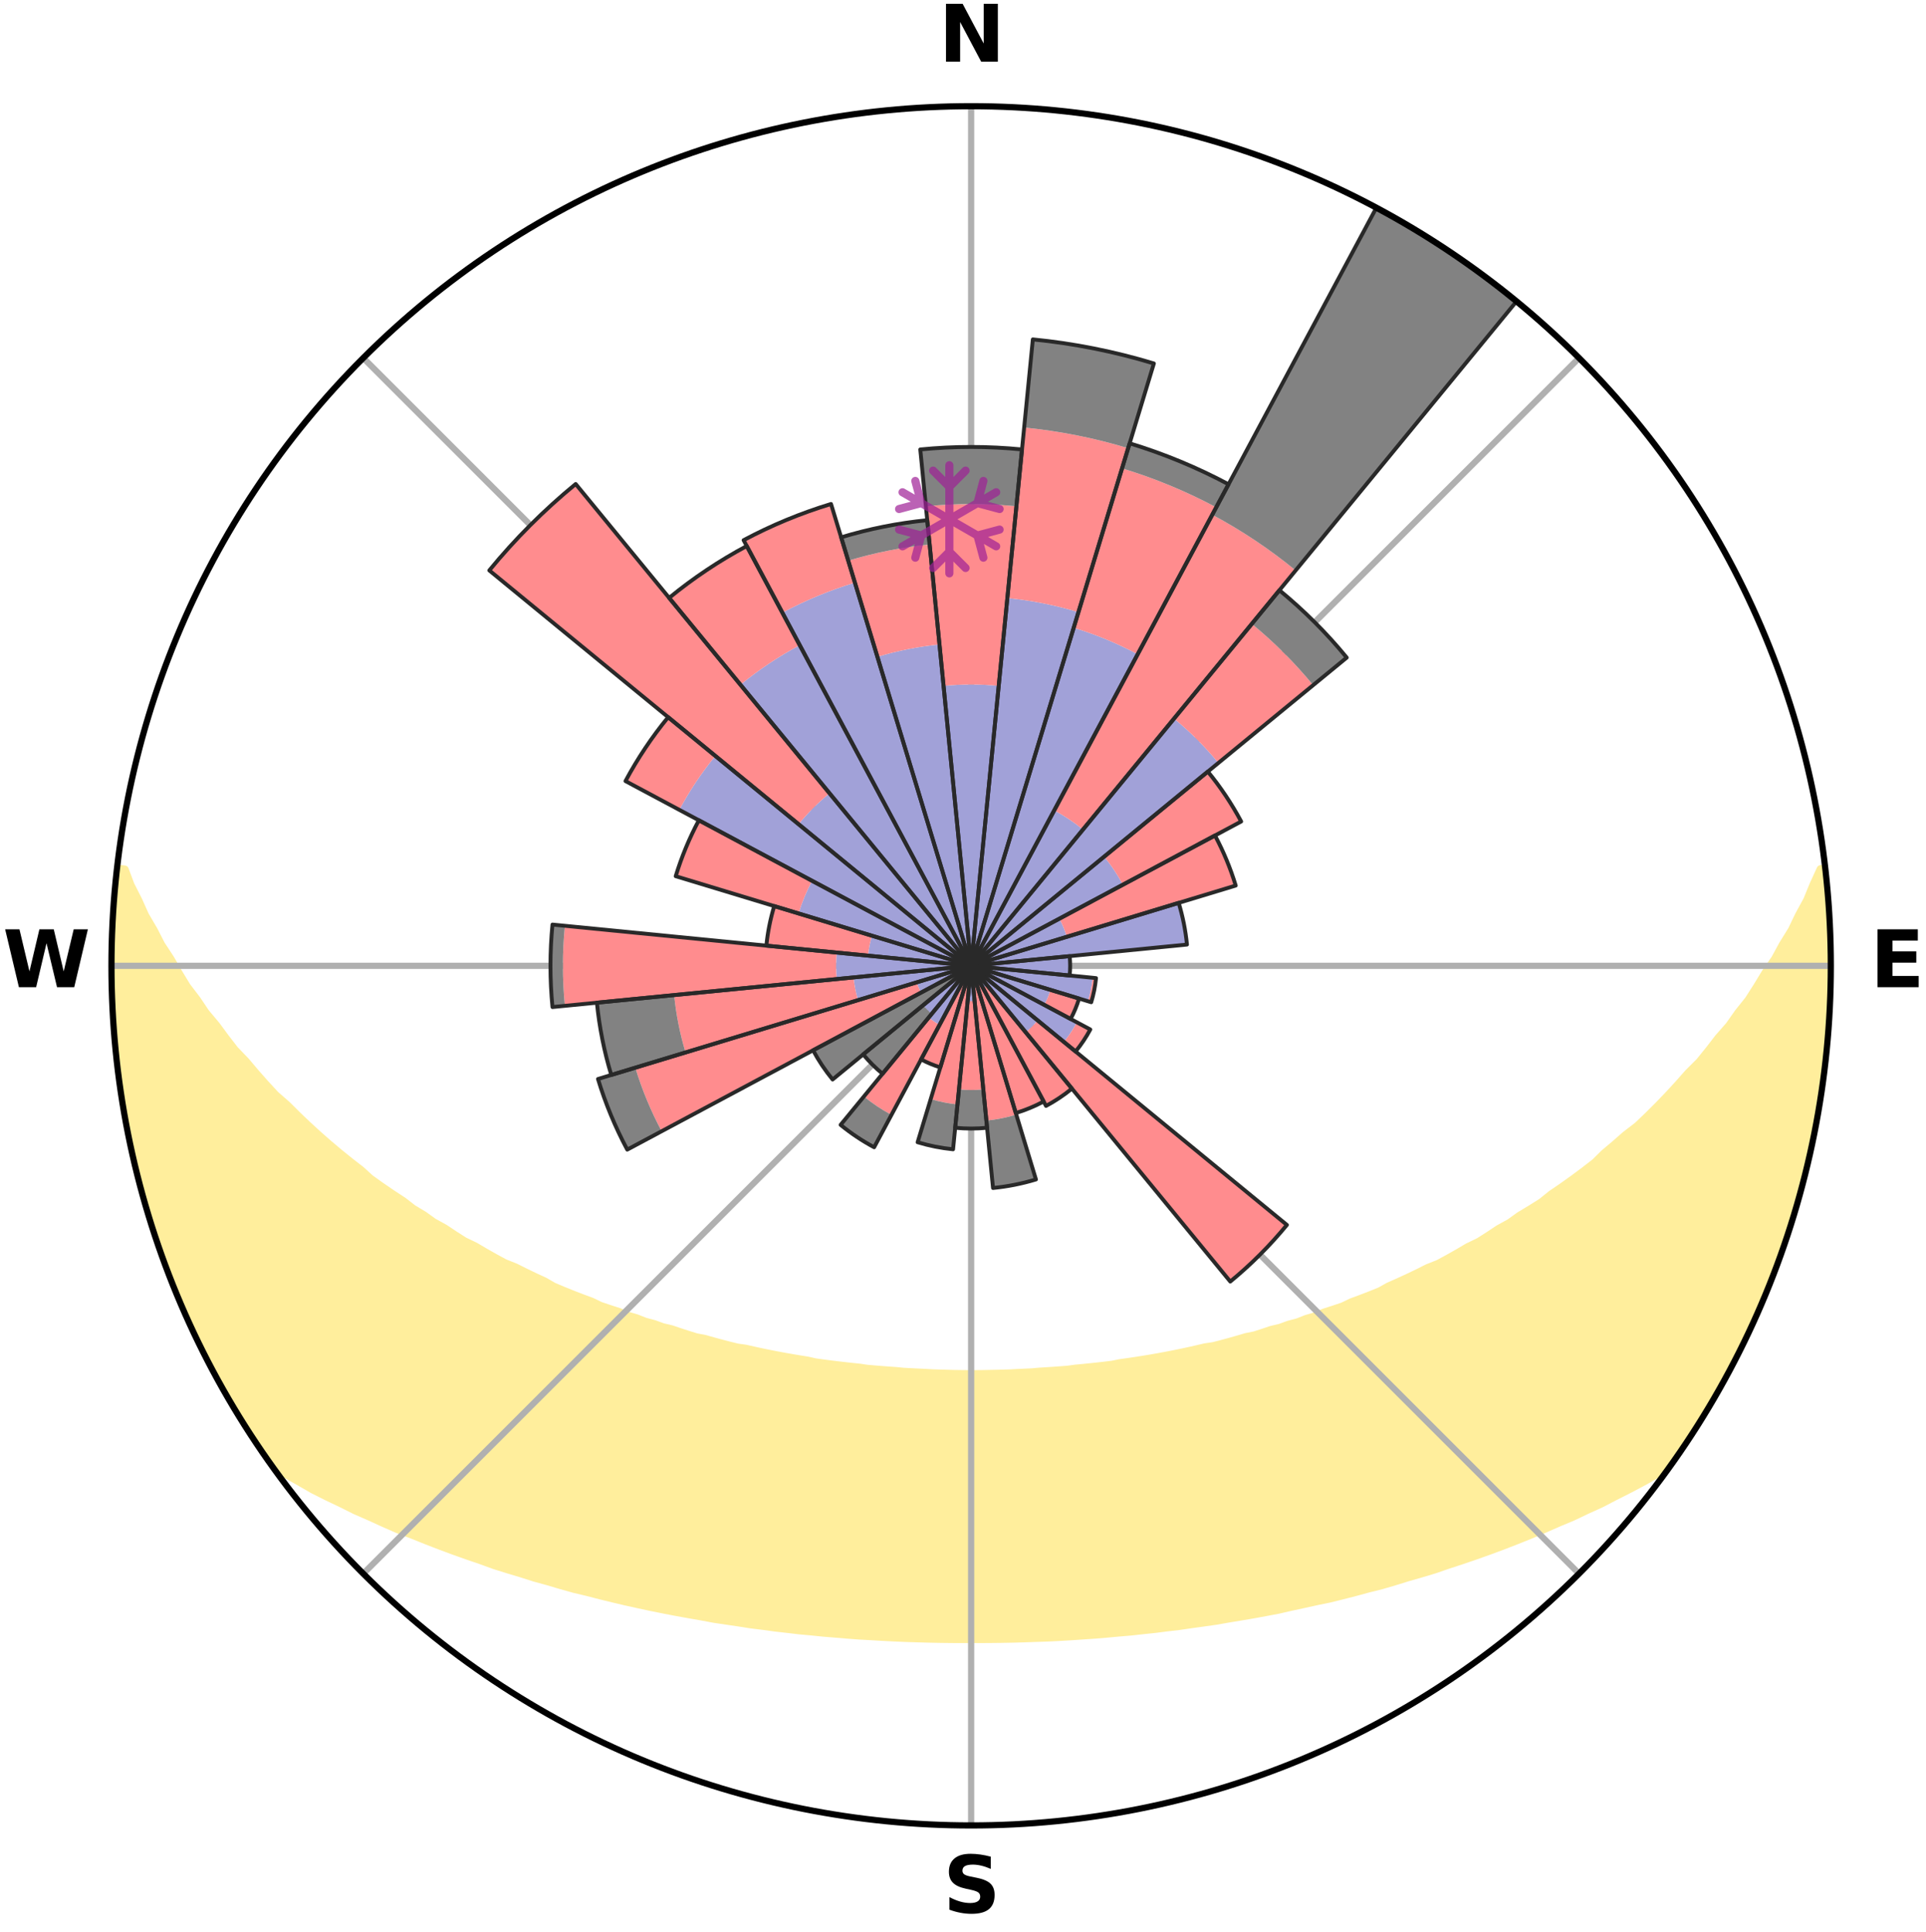 <?xml version="1.0" encoding="utf-8" standalone="no"?>
<!DOCTYPE svg PUBLIC "-//W3C//DTD SVG 1.1//EN"
  "http://www.w3.org/Graphics/SVG/1.1/DTD/svg11.dtd">
<svg xmlns:xlink="http://www.w3.org/1999/xlink" width="248.41pt" height="249.158pt" viewBox="0 0 248.41 249.158" xmlns="http://www.w3.org/2000/svg" version="1.1">
 <title>Ski Rose for Malbun</title>
 <defs>
  <style type="text/css">*{stroke-linejoin: round; stroke-linecap: butt}</style>
 </defs>
 <g id="figure_1">
  <g id="patch_1">
   <path d="M 0 249.158 
L 248.41 249.158 
L 248.41 0 
L 0 0 
z
" style="fill: #ffffff"/>
  </g>
  <g id="axes_1">
   <g id="patch_2">
    <path d="M 236.135 124.579 
C 236.135 110.018 233.267 95.599 227.695 82.147 
C 222.122 68.695 213.955 56.471 203.659 46.175 
C 193.363 35.879 181.139 27.711 167.687 22.139 
C 154.235 16.567 139.815 13.699 125.255 13.699 
C 110.694 13.699 96.275 16.567 82.823 22.139 
C 69.371 27.711 57.147 35.879 46.851 46.175 
C 36.555 56.471 28.387 68.695 22.815 82.147 
C 17.243 95.599 14.375 110.018 14.375 124.579 
C 14.375 139.14 17.243 153.559 22.815 167.011 
C 28.387 180.463 36.555 192.687 46.851 202.983 
C 57.147 213.279 69.371 221.447 82.823 227.019 
C 96.275 232.591 110.694 235.459 125.255 235.459 
C 139.815 235.459 154.235 232.591 167.687 227.019 
C 181.139 221.447 193.363 213.279 203.659 202.983 
C 213.955 192.687 222.122 180.463 227.695 167.011 
C 233.267 153.559 236.135 139.14 236.135 124.579 
M 125.255 124.579 
C 125.255 124.579 125.255 124.579 125.255 124.579 
C 125.255 124.579 125.255 124.579 125.255 124.579 
C 125.255 124.579 125.255 124.579 125.255 124.579 
C 125.255 124.579 125.255 124.579 125.255 124.579 
C 125.255 124.579 125.255 124.579 125.255 124.579 
C 125.255 124.579 125.255 124.579 125.255 124.579 
C 125.255 124.579 125.255 124.579 125.255 124.579 
C 125.255 124.579 125.255 124.579 125.255 124.579 
C 125.255 124.579 125.255 124.579 125.255 124.579 
C 125.255 124.579 125.255 124.579 125.255 124.579 
C 125.255 124.579 125.255 124.579 125.255 124.579 
C 125.255 124.579 125.255 124.579 125.255 124.579 
C 125.255 124.579 125.255 124.579 125.255 124.579 
C 125.255 124.579 125.255 124.579 125.255 124.579 
C 125.255 124.579 125.255 124.579 125.255 124.579 
C 125.255 124.579 125.255 124.579 125.255 124.579 
z
" style="fill: #ffffff"/>
   </g>
   <g id="PolyCollection_1">
    <defs>
     <path id="m76b81d9343" d="M 235.348 -137.123 
L 234.806 -137.061 
L 233.882 -135.039 
L 233.074 -133.065 
L 232.009 -131.108 
L 231.094 -129.2 
L 229.931 -127.32 
L 228.933 -125.484 
L 227.693 -123.685 
L 226.625 -121.925 
L 225.526 -120.201 
L 224.19 -118.528 
L 223.033 -116.884 
L 221.643 -115.298 
L 220.436 -113.735 
L 219.204 -112.21 
L 217.747 -110.756 
L 216.474 -109.314 
L 215.182 -107.912 
L 213.872 -106.55 
L 212.545 -105.227 
L 211.203 -103.945 
L 209.651 -102.753 
L 208.285 -101.553 
L 206.907 -100.393 
L 205.71 -99.212 
L 204.311 -98.127 
L 202.905 -97.082 
L 201.493 -96.075 
L 200.076 -95.106 
L 198.833 -94.102 
L 197.407 -93.206 
L 195.98 -92.348 
L 194.723 -91.445 
L 193.293 -90.656 
L 192.03 -89.818 
L 190.764 -89.01 
L 189.338 -88.323 
L 188.072 -87.577 
L 186.805 -86.861 
L 185.539 -86.174 
L 184.129 -85.611 
L 182.87 -84.981 
L 181.614 -84.379 
L 180.361 -83.803 
L 179.112 -83.253 
L 177.996 -82.627 
L 176.755 -82.126 
L 175.519 -81.649 
L 174.29 -81.196 
L 173.182 -80.662 
L 171.965 -80.253 
L 170.756 -79.865 
L 169.659 -79.394 
L 168.464 -79.046 
L 167.374 -78.614 
L 166.195 -78.304 
L 165.115 -77.909 
L 163.953 -77.634 
L 162.883 -77.274 
L 161.817 -76.93 
L 160.682 -76.702 
L 159.628 -76.39 
L 158.579 -76.093 
L 157.534 -75.81 
L 156.495 -75.542 
L 155.403 -75.381 
L 154.378 -75.139 
L 153.357 -74.909 
L 152.342 -74.691 
L 151.332 -74.486 
L 150.327 -74.292 
L 149.328 -74.108 
L 148.335 -73.935 
L 147.346 -73.772 
L 146.363 -73.618 
L 145.386 -73.474 
L 144.413 -73.338 
L 143.469 -73.145 
L 142.504 -73.028 
L 141.543 -72.919 
L 140.588 -72.817 
L 139.636 -72.721 
L 138.689 -72.633 
L 137.757 -72.503 
L 136.816 -72.43 
L 135.878 -72.362 
L 134.944 -72.3 
L 134.013 -72.243 
L 133.089 -72.161 
L 132.162 -72.117 
L 131.237 -72.078 
L 130.315 -72.024 
L 129.393 -71.997 
L 128.472 -71.974 
L 127.552 -71.956 
L 126.633 -71.937 
L 125.714 -71.93 
L 124.795 -71.931 
L 123.876 -71.94 
L 122.957 -71.954 
L 122.038 -71.983 
L 121.117 -72.008 
L 120.196 -72.038 
L 119.275 -72.094 
L 118.351 -72.136 
L 117.424 -72.183 
L 116.495 -72.234 
L 115.57 -72.327 
L 114.637 -72.392 
L 113.701 -72.462 
L 112.761 -72.538 
L 111.817 -72.62 
L 110.884 -72.761 
L 109.935 -72.859 
L 108.98 -72.963 
L 108.022 -73.075 
L 107.058 -73.194 
L 106.09 -73.321 
L 105.117 -73.456 
L 104.169 -73.673 
L 103.188 -73.829 
L 102.202 -73.994 
L 101.21 -74.169 
L 100.214 -74.354 
L 99.211 -74.55 
L 98.204 -74.757 
L 97.191 -74.976 
L 96.173 -75.207 
L 95.093 -75.359 
L 94.061 -75.614 
L 93.024 -75.884 
L 91.982 -76.167 
L 90.935 -76.465 
L 89.811 -76.679 
L 88.752 -77.007 
L 87.689 -77.352 
L 86.621 -77.713 
L 85.463 -77.989 
L 84.385 -78.384 
L 83.21 -78.695 
L 82.123 -79.127 
L 80.931 -79.475 
L 79.836 -79.947 
L 78.631 -80.335 
L 77.417 -80.744 
L 76.312 -81.278 
L 75.086 -81.731 
L 73.854 -82.207 
L 72.616 -82.708 
L 71.372 -83.233 
L 70.257 -83.883 
L 69.007 -84.458 
L 67.754 -85.06 
L 66.498 -85.689 
L 65.092 -86.251 
L 63.829 -86.937 
L 62.565 -87.652 
L 61.302 -88.396 
L 59.879 -89.083 
L 58.616 -89.889 
L 57.356 -90.726 
L 55.93 -91.513 
L 54.676 -92.414 
L 53.252 -93.271 
L 52.007 -94.239 
L 50.59 -95.168 
L 49.176 -96.134 
L 47.767 -97.139 
L 46.552 -98.245 
L 45.158 -99.325 
L 43.774 -100.443 
L 42.399 -101.601 
L 41.035 -102.798 
L 39.684 -104.035 
L 38.347 -105.312 
L 37.024 -106.628 
L 35.517 -107.947 
L 34.227 -109.346 
L 32.957 -110.785 
L 31.708 -112.263 
L 30.274 -113.757 
L 29.069 -115.317 
L 27.889 -116.916 
L 26.528 -118.541 
L 25.401 -120.219 
L 24.097 -121.93 
L 23.032 -123.687 
L 21.999 -125.48 
L 20.797 -127.314 
L 19.838 -129.182 
L 18.72 -131.095 
L 17.851 -133.032 
L 16.843 -135.018 
L 16.096 -137.016 
L 15.118 -137.128 
L 15.118 -137.128 
L 14.956 -135.2 
L 14.717 -133.279 
L 14.62 -131.346 
L 14.555 -129.412 
L 14.416 -127.481 
L 14.417 -125.546 
L 14.45 -123.612 
L 14.515 -121.679 
L 14.508 -119.744 
L 14.637 -117.813 
L 14.797 -115.886 
L 14.887 -113.952 
L 15.11 -112.03 
L 15.362 -110.111 
L 15.644 -108.198 
L 15.956 -106.289 
L 16.297 -104.385 
L 16.754 -102.504 
L 17.07 -100.595 
L 17.504 -98.71 
L 17.967 -96.833 
L 18.461 -94.962 
L 18.984 -93.1 
L 19.538 -91.247 
L 20.122 -89.402 
L 20.737 -87.567 
L 21.47 -85.775 
L 22.127 -83.956 
L 22.834 -82.155 
L 23.573 -80.366 
L 24.426 -78.629 
L 25.228 -76.869 
L 26.054 -75.12 
L 26.928 -73.394 
L 27.838 -71.686 
L 28.783 -69.998 
L 29.737 -68.315 
L 30.728 -66.653 
L 31.745 -65.007 
L 32.825 -63.401 
L 33.897 -61.791 
L 34.995 -60.197 
L 36.73 -59.074 
L 38.551 -58.049 
L 40.328 -57.025 
L 42.176 -56.094 
L 44.033 -55.209 
L 45.833 -54.312 
L 47.688 -53.503 
L 49.488 -52.679 
L 51.287 -51.891 
L 53.135 -51.19 
L 54.925 -50.467 
L 56.711 -49.776 
L 58.49 -49.115 
L 60.264 -48.484 
L 62.03 -47.881 
L 63.747 -47.253 
L 65.5 -46.705 
L 67.245 -46.183 
L 68.947 -45.638 
L 70.675 -45.166 
L 72.361 -44.665 
L 74.044 -44.193 
L 75.747 -43.789 
L 77.411 -43.357 
L 79.072 -42.951 
L 80.723 -42.561 
L 82.369 -42.197 
L 84.005 -41.846 
L 85.637 -41.52 
L 87.259 -41.205 
L 88.877 -40.915 
L 90.484 -40.635 
L 92.071 -40.337 
L 93.668 -40.097 
L 95.256 -39.864 
L 96.827 -39.618 
L 98.405 -39.422 
L 99.966 -39.207 
L 101.53 -39.032 
L 103.083 -38.847 
L 104.638 -38.705 
L 106.182 -38.548 
L 107.726 -38.423 
L 109.263 -38.292 
L 110.796 -38.176 
L 112.329 -38.093 
L 113.857 -38.002 
L 115.382 -37.924 
L 116.905 -37.859 
L 118.426 -37.811 
L 119.945 -37.77 
L 121.463 -37.74 
L 122.98 -37.724 
L 124.497 -37.722 
L 126.013 -37.72 
L 127.529 -37.726 
L 129.046 -37.743 
L 130.564 -37.771 
L 132.084 -37.813 
L 133.604 -37.866 
L 135.129 -37.916 
L 136.654 -37.993 
L 138.182 -38.084 
L 139.712 -38.188 
L 141.248 -38.29 
L 142.784 -38.42 
L 144.324 -38.563 
L 145.874 -38.693 
L 147.422 -38.864 
L 148.981 -39.027 
L 150.537 -39.227 
L 152.109 -39.408 
L 153.675 -39.639 
L 155.256 -39.857 
L 156.847 -40.082 
L 158.429 -40.361 
L 160.029 -40.626 
L 161.64 -40.898 
L 163.255 -41.196 
L 164.88 -41.502 
L 166.49 -41.874 
L 168.125 -42.226 
L 169.771 -42.59 
L 171.448 -42.933 
L 173.106 -43.345 
L 174.774 -43.771 
L 176.445 -44.226 
L 178.157 -44.652 
L 179.847 -45.146 
L 181.539 -45.672 
L 183.275 -46.169 
L 185.021 -46.691 
L 186.736 -47.287 
L 188.496 -47.862 
L 190.263 -48.464 
L 192.037 -49.096 
L 193.817 -49.756 
L 195.603 -50.448 
L 197.394 -51.17 
L 199.188 -51.925 
L 200.985 -52.714 
L 202.837 -53.488 
L 204.638 -54.347 
L 206.499 -55.19 
L 208.294 -56.126 
L 210.141 -57.058 
L 211.981 -58.031 
L 213.798 -59.061 
L 215.512 -60.199 
L 216.634 -61.776 
L 217.708 -63.385 
L 218.759 -65.011 
L 219.779 -66.655 
L 220.79 -68.305 
L 221.76 -69.979 
L 222.577 -71.737 
L 223.599 -73.385 
L 224.458 -75.118 
L 225.251 -76.883 
L 226.142 -78.602 
L 226.931 -80.369 
L 227.649 -82.166 
L 228.379 -83.957 
L 229.062 -85.767 
L 229.698 -87.594 
L 230.39 -89.401 
L 230.994 -91.24 
L 231.492 -93.11 
L 232.07 -94.957 
L 232.483 -96.848 
L 233.023 -98.706 
L 233.49 -100.584 
L 233.803 -102.495 
L 234.217 -104.384 
L 234.572 -106.286 
L 234.909 -108.191 
L 235.028 -110.127 
L 235.285 -112.043 
L 235.496 -113.964 
L 235.678 -115.889 
L 235.823 -117.816 
L 235.931 -119.747 
L 236.001 -121.679 
L 236.038 -123.612 
L 236.04 -125.546 
L 236.007 -127.479 
L 235.941 -129.412 
L 235.842 -131.343 
L 235.71 -133.272 
L 235.544 -135.199 
L 235.348 -137.123 
z
" style="stroke: #ffee9c"/>
    </defs>
    <g clip-path="url(#p6ea056c892)">
     <use xlink:href="#m76b81d9343" x="0" y="249.158" style="fill: #ffee9c; stroke: #ffee9c"/>
    </g>
   </g>
   <g id="matplotlib.axis_1">
    <g id="xtick_1">
     <g id="line2d_1">
      <path d="M 125.255 124.579 
L 125.255 13.699 
" clip-path="url(#p6ea056c892)" style="fill: none; stroke: #b0b0b0; stroke-width: 0.8; stroke-linecap: square"/>
     </g>
     <g id="text_1">
      <!-- N -->
      <g transform="translate(121.07 7.958) scale(0.1 -0.1)">
       <defs>
        <path id="DejaVuSans-Bold-4e" d="M 588 4666 
L 1931 4666 
L 3628 1466 
L 3628 4666 
L 4769 4666 
L 4769 0 
L 3425 0 
L 1728 3200 
L 1728 0 
L 588 0 
L 588 4666 
z
" transform="scale(0.016)"/>
       </defs>
       <use xlink:href="#DejaVuSans-Bold-4e"/>
      </g>
     </g>
    </g>
    <g id="xtick_2">
     <g id="line2d_2">
      <path d="M 125.255 124.579 
L 203.659 46.175 
" clip-path="url(#p6ea056c892)" style="fill: none; stroke: #b0b0b0; stroke-width: 0.8; stroke-linecap: square"/>
     </g>
    </g>
    <g id="xtick_3">
     <g id="line2d_3">
      <path d="M 125.255 124.579 
L 236.135 124.579 
" clip-path="url(#p6ea056c892)" style="fill: none; stroke: #b0b0b0; stroke-width: 0.8; stroke-linecap: square"/>
     </g>
     <g id="text_2">
      <!-- E -->
      <g transform="translate(241.219 127.338) scale(0.1 -0.1)">
       <defs>
        <path id="DejaVuSans-Bold-45" d="M 588 4666 
L 3834 4666 
L 3834 3756 
L 1791 3756 
L 1791 2888 
L 3713 2888 
L 3713 1978 
L 1791 1978 
L 1791 909 
L 3903 909 
L 3903 0 
L 588 0 
L 588 4666 
z
" transform="scale(0.016)"/>
       </defs>
       <use xlink:href="#DejaVuSans-Bold-45"/>
      </g>
     </g>
    </g>
    <g id="xtick_4">
     <g id="line2d_4">
      <path d="M 125.255 124.579 
L 203.659 202.983 
" clip-path="url(#p6ea056c892)" style="fill: none; stroke: #b0b0b0; stroke-width: 0.8; stroke-linecap: square"/>
     </g>
    </g>
    <g id="xtick_5">
     <g id="line2d_5">
      <path d="M 125.255 124.579 
L 125.255 235.459 
" clip-path="url(#p6ea056c892)" style="fill: none; stroke: #b0b0b0; stroke-width: 0.8; stroke-linecap: square"/>
     </g>
     <g id="text_3">
      <!-- S -->
      <g transform="translate(121.654 246.718) scale(0.1 -0.1)">
       <defs>
        <path id="DejaVuSans-Bold-53" d="M 3834 4519 
L 3834 3531 
Q 3450 3703 3084 3790 
Q 2719 3878 2394 3878 
Q 1963 3878 1756 3759 
Q 1550 3641 1550 3391 
Q 1550 3203 1689 3098 
Q 1828 2994 2194 2919 
L 2706 2816 
Q 3484 2659 3812 2340 
Q 4141 2022 4141 1434 
Q 4141 663 3683 286 
Q 3225 -91 2284 -91 
Q 1841 -91 1394 -6 
Q 947 78 500 244 
L 500 1259 
Q 947 1022 1364 901 
Q 1781 781 2169 781 
Q 2563 781 2772 912 
Q 2981 1044 2981 1288 
Q 2981 1506 2839 1625 
Q 2697 1744 2272 1838 
L 1806 1941 
Q 1106 2091 782 2419 
Q 459 2747 459 3303 
Q 459 4000 909 4375 
Q 1359 4750 2203 4750 
Q 2588 4750 2994 4692 
Q 3400 4634 3834 4519 
z
" transform="scale(0.016)"/>
       </defs>
       <use xlink:href="#DejaVuSans-Bold-53"/>
      </g>
     </g>
    </g>
    <g id="xtick_6">
     <g id="line2d_6">
      <path d="M 125.255 124.579 
L 46.851 202.983 
" clip-path="url(#p6ea056c892)" style="fill: none; stroke: #b0b0b0; stroke-width: 0.8; stroke-linecap: square"/>
     </g>
    </g>
    <g id="xtick_7">
     <g id="line2d_7">
      <path d="M 125.255 124.579 
L 14.375 124.579 
" clip-path="url(#p6ea056c892)" style="fill: none; stroke: #b0b0b0; stroke-width: 0.8; stroke-linecap: square"/>
     </g>
     <g id="text_4">
      <!-- W -->
      <g transform="translate(0.36 127.338) scale(0.1 -0.1)">
       <defs>
        <path id="DejaVuSans-Bold-57" d="M 191 4666 
L 1344 4666 
L 2150 1275 
L 2950 4666 
L 4109 4666 
L 4909 1275 
L 5716 4666 
L 6859 4666 
L 5759 0 
L 4372 0 
L 3525 3547 
L 2688 0 
L 1300 0 
L 191 4666 
z
" transform="scale(0.016)"/>
       </defs>
       <use xlink:href="#DejaVuSans-Bold-57"/>
      </g>
     </g>
    </g>
    <g id="xtick_8">
     <g id="line2d_8">
      <path d="M 125.255 124.579 
L 46.851 46.175 
" clip-path="url(#p6ea056c892)" style="fill: none; stroke: #b0b0b0; stroke-width: 0.8; stroke-linecap: square"/>
     </g>
    </g>
   </g>
   <g id="matplotlib.axis_2"/>
   <g id="patch_3">
    <path d="M 125.255 124.579 
C 125.255 124.579 125.255 124.579 125.255 124.579 
C 125.255 124.579 125.255 124.579 125.255 124.579 
L 125.255 124.579 
C 125.255 124.579 125.255 124.579 125.255 124.579 
C 125.255 124.579 125.255 124.579 125.255 124.579 
z
" clip-path="url(#p6ea056c892)" style="fill: #d9d9d9"/>
   </g>
   <g id="patch_4">
    <path d="M 125.255 124.579 
C 125.255 124.579 125.255 124.579 125.255 124.579 
C 125.255 124.579 125.255 124.579 125.255 124.579 
L 125.255 124.579 
C 125.255 124.579 125.255 124.579 125.255 124.579 
C 125.255 124.579 125.255 124.579 125.255 124.579 
z
" clip-path="url(#p6ea056c892)" style="fill: #d9d9d9"/>
   </g>
   <g id="patch_5">
    <path d="M 125.255 124.579 
C 125.255 124.579 125.255 124.579 125.255 124.579 
C 125.255 124.579 125.255 124.579 125.255 124.579 
L 125.255 124.579 
C 125.255 124.579 125.255 124.579 125.255 124.579 
C 125.255 124.579 125.255 124.579 125.255 124.579 
z
" clip-path="url(#p6ea056c892)" style="fill: #d9d9d9"/>
   </g>
   <g id="patch_6">
    <path d="M 125.255 124.579 
C 125.255 124.579 125.255 124.579 125.255 124.579 
C 125.255 124.579 125.255 124.579 125.255 124.579 
L 125.255 124.579 
C 125.255 124.579 125.255 124.579 125.255 124.579 
C 125.255 124.579 125.255 124.579 125.255 124.579 
z
" clip-path="url(#p6ea056c892)" style="fill: #d9d9d9"/>
   </g>
   <g id="patch_7">
    <path d="M 125.255 124.579 
C 125.255 124.579 125.255 124.579 125.255 124.579 
C 125.255 124.579 125.255 124.579 125.255 124.579 
L 125.255 124.579 
C 125.255 124.579 125.255 124.579 125.255 124.579 
C 125.255 124.579 125.255 124.579 125.255 124.579 
z
" clip-path="url(#p6ea056c892)" style="fill: #d9d9d9"/>
   </g>
   <g id="patch_8">
    <path d="M 125.255 124.579 
C 125.255 124.579 125.255 124.579 125.255 124.579 
C 125.255 124.579 125.255 124.579 125.255 124.579 
L 125.255 124.579 
C 125.255 124.579 125.255 124.579 125.255 124.579 
C 125.255 124.579 125.255 124.579 125.255 124.579 
z
" clip-path="url(#p6ea056c892)" style="fill: #d9d9d9"/>
   </g>
   <g id="patch_9">
    <path d="M 125.255 124.579 
C 125.255 124.579 125.255 124.579 125.255 124.579 
C 125.255 124.579 125.255 124.579 125.255 124.579 
L 125.255 124.579 
C 125.255 124.579 125.255 124.579 125.255 124.579 
C 125.255 124.579 125.255 124.579 125.255 124.579 
z
" clip-path="url(#p6ea056c892)" style="fill: #d9d9d9"/>
   </g>
   <g id="patch_10">
    <path d="M 125.255 124.579 
C 125.255 124.579 125.255 124.579 125.255 124.579 
C 125.255 124.579 125.255 124.579 125.255 124.579 
L 125.255 124.579 
C 125.255 124.579 125.255 124.579 125.255 124.579 
C 125.255 124.579 125.255 124.579 125.255 124.579 
z
" clip-path="url(#p6ea056c892)" style="fill: #d9d9d9"/>
   </g>
   <g id="patch_11">
    <path d="M 125.255 124.579 
C 125.255 124.579 125.255 124.579 125.255 124.579 
C 125.255 124.579 125.255 124.579 125.255 124.579 
L 125.255 124.579 
C 125.255 124.579 125.255 124.579 125.255 124.579 
C 125.255 124.579 125.255 124.579 125.255 124.579 
z
" clip-path="url(#p6ea056c892)" style="fill: #d9d9d9"/>
   </g>
   <g id="patch_12">
    <path d="M 125.255 124.579 
C 125.255 124.579 125.255 124.579 125.255 124.579 
C 125.255 124.579 125.255 124.579 125.255 124.579 
L 125.255 124.579 
C 125.255 124.579 125.255 124.579 125.255 124.579 
C 125.255 124.579 125.255 124.579 125.255 124.579 
z
" clip-path="url(#p6ea056c892)" style="fill: #d9d9d9"/>
   </g>
   <g id="patch_13">
    <path d="M 125.255 124.579 
C 125.255 124.579 125.255 124.579 125.255 124.579 
C 125.255 124.579 125.255 124.579 125.255 124.579 
L 125.255 124.579 
C 125.255 124.579 125.255 124.579 125.255 124.579 
C 125.255 124.579 125.255 124.579 125.255 124.579 
z
" clip-path="url(#p6ea056c892)" style="fill: #d9d9d9"/>
   </g>
   <g id="patch_14">
    <path d="M 125.255 124.579 
C 125.255 124.579 125.255 124.579 125.255 124.579 
C 125.255 124.579 125.255 124.579 125.255 124.579 
L 125.255 124.579 
C 125.255 124.579 125.255 124.579 125.255 124.579 
C 125.255 124.579 125.255 124.579 125.255 124.579 
z
" clip-path="url(#p6ea056c892)" style="fill: #d9d9d9"/>
   </g>
   <g id="patch_15">
    <path d="M 125.255 124.579 
C 125.255 124.579 125.255 124.579 125.255 124.579 
C 125.255 124.579 125.255 124.579 125.255 124.579 
L 125.255 124.579 
C 125.255 124.579 125.255 124.579 125.255 124.579 
C 125.255 124.579 125.255 124.579 125.255 124.579 
z
" clip-path="url(#p6ea056c892)" style="fill: #d9d9d9"/>
   </g>
   <g id="patch_16">
    <path d="M 125.255 124.579 
C 125.255 124.579 125.255 124.579 125.255 124.579 
C 125.255 124.579 125.255 124.579 125.255 124.579 
L 125.255 124.579 
C 125.255 124.579 125.255 124.579 125.255 124.579 
C 125.255 124.579 125.255 124.579 125.255 124.579 
z
" clip-path="url(#p6ea056c892)" style="fill: #d9d9d9"/>
   </g>
   <g id="patch_17">
    <path d="M 125.255 124.579 
C 125.255 124.579 125.255 124.579 125.255 124.579 
C 125.255 124.579 125.255 124.579 125.255 124.579 
L 125.255 124.579 
C 125.255 124.579 125.255 124.579 125.255 124.579 
C 125.255 124.579 125.255 124.579 125.255 124.579 
z
" clip-path="url(#p6ea056c892)" style="fill: #d9d9d9"/>
   </g>
   <g id="patch_18">
    <path d="M 125.255 124.579 
C 125.255 124.579 125.255 124.579 125.255 124.579 
C 125.255 124.579 125.255 124.579 125.255 124.579 
L 125.255 124.579 
C 125.255 124.579 125.255 124.579 125.255 124.579 
C 125.255 124.579 125.255 124.579 125.255 124.579 
z
" clip-path="url(#p6ea056c892)" style="fill: #d9d9d9"/>
   </g>
   <g id="patch_19">
    <path d="M 125.255 124.579 
C 125.255 124.579 125.255 124.579 125.255 124.579 
C 125.255 124.579 125.255 124.579 125.255 124.579 
L 125.255 124.579 
C 125.255 124.579 125.255 124.579 125.255 124.579 
C 125.255 124.579 125.255 124.579 125.255 124.579 
z
" clip-path="url(#p6ea056c892)" style="fill: #d9d9d9"/>
   </g>
   <g id="patch_20">
    <path d="M 125.255 124.579 
C 125.255 124.579 125.255 124.579 125.255 124.579 
C 125.255 124.579 125.255 124.579 125.255 124.579 
L 125.255 124.579 
C 125.255 124.579 125.255 124.579 125.255 124.579 
C 125.255 124.579 125.255 124.579 125.255 124.579 
z
" clip-path="url(#p6ea056c892)" style="fill: #d9d9d9"/>
   </g>
   <g id="patch_21">
    <path d="M 125.255 124.579 
C 125.255 124.579 125.255 124.579 125.255 124.579 
C 125.255 124.579 125.255 124.579 125.255 124.579 
L 125.255 124.579 
C 125.255 124.579 125.255 124.579 125.255 124.579 
C 125.255 124.579 125.255 124.579 125.255 124.579 
z
" clip-path="url(#p6ea056c892)" style="fill: #d9d9d9"/>
   </g>
   <g id="patch_22">
    <path d="M 125.255 124.579 
C 125.255 124.579 125.255 124.579 125.255 124.579 
C 125.255 124.579 125.255 124.579 125.255 124.579 
L 125.255 124.579 
C 125.255 124.579 125.255 124.579 125.255 124.579 
C 125.255 124.579 125.255 124.579 125.255 124.579 
z
" clip-path="url(#p6ea056c892)" style="fill: #d9d9d9"/>
   </g>
   <g id="patch_23">
    <path d="M 125.255 124.579 
C 125.255 124.579 125.255 124.579 125.255 124.579 
C 125.255 124.579 125.255 124.579 125.255 124.579 
L 125.255 124.579 
C 125.255 124.579 125.255 124.579 125.255 124.579 
C 125.255 124.579 125.255 124.579 125.255 124.579 
z
" clip-path="url(#p6ea056c892)" style="fill: #d9d9d9"/>
   </g>
   <g id="patch_24">
    <path d="M 125.255 124.579 
C 125.255 124.579 125.255 124.579 125.255 124.579 
C 125.255 124.579 125.255 124.579 125.255 124.579 
L 125.255 124.579 
C 125.255 124.579 125.255 124.579 125.255 124.579 
C 125.255 124.579 125.255 124.579 125.255 124.579 
z
" clip-path="url(#p6ea056c892)" style="fill: #d9d9d9"/>
   </g>
   <g id="patch_25">
    <path d="M 125.255 124.579 
C 125.255 124.579 125.255 124.579 125.255 124.579 
C 125.255 124.579 125.255 124.579 125.255 124.579 
L 125.255 124.579 
C 125.255 124.579 125.255 124.579 125.255 124.579 
C 125.255 124.579 125.255 124.579 125.255 124.579 
z
" clip-path="url(#p6ea056c892)" style="fill: #d9d9d9"/>
   </g>
   <g id="patch_26">
    <path d="M 125.255 124.579 
C 125.255 124.579 125.255 124.579 125.255 124.579 
C 125.255 124.579 125.255 124.579 125.255 124.579 
L 125.255 124.579 
C 125.255 124.579 125.255 124.579 125.255 124.579 
C 125.255 124.579 125.255 124.579 125.255 124.579 
z
" clip-path="url(#p6ea056c892)" style="fill: #d9d9d9"/>
   </g>
   <g id="patch_27">
    <path d="M 125.255 124.579 
C 125.255 124.579 125.255 124.579 125.255 124.579 
C 125.255 124.579 125.255 124.579 125.255 124.579 
L 125.255 124.579 
C 125.255 124.579 125.255 124.579 125.255 124.579 
C 125.255 124.579 125.255 124.579 125.255 124.579 
z
" clip-path="url(#p6ea056c892)" style="fill: #d9d9d9"/>
   </g>
   <g id="patch_28">
    <path d="M 125.255 124.579 
C 125.255 124.579 125.255 124.579 125.255 124.579 
C 125.255 124.579 125.255 124.579 125.255 124.579 
L 125.255 124.579 
C 125.255 124.579 125.255 124.579 125.255 124.579 
C 125.255 124.579 125.255 124.579 125.255 124.579 
z
" clip-path="url(#p6ea056c892)" style="fill: #d9d9d9"/>
   </g>
   <g id="patch_29">
    <path d="M 125.255 124.579 
C 125.255 124.579 125.255 124.579 125.255 124.579 
C 125.255 124.579 125.255 124.579 125.255 124.579 
L 125.255 124.579 
C 125.255 124.579 125.255 124.579 125.255 124.579 
C 125.255 124.579 125.255 124.579 125.255 124.579 
z
" clip-path="url(#p6ea056c892)" style="fill: #d9d9d9"/>
   </g>
   <g id="patch_30">
    <path d="M 125.255 124.579 
C 125.255 124.579 125.255 124.579 125.255 124.579 
C 125.255 124.579 125.255 124.579 125.255 124.579 
L 125.255 124.579 
C 125.255 124.579 125.255 124.579 125.255 124.579 
C 125.255 124.579 125.255 124.579 125.255 124.579 
z
" clip-path="url(#p6ea056c892)" style="fill: #d9d9d9"/>
   </g>
   <g id="patch_31">
    <path d="M 125.255 124.579 
C 125.255 124.579 125.255 124.579 125.255 124.579 
C 125.255 124.579 125.255 124.579 125.255 124.579 
L 125.255 124.579 
C 125.255 124.579 125.255 124.579 125.255 124.579 
C 125.255 124.579 125.255 124.579 125.255 124.579 
z
" clip-path="url(#p6ea056c892)" style="fill: #d9d9d9"/>
   </g>
   <g id="patch_32">
    <path d="M 125.255 124.579 
C 125.255 124.579 125.255 124.579 125.255 124.579 
C 125.255 124.579 125.255 124.579 125.255 124.579 
L 125.255 124.579 
C 125.255 124.579 125.255 124.579 125.255 124.579 
C 125.255 124.579 125.255 124.579 125.255 124.579 
z
" clip-path="url(#p6ea056c892)" style="fill: #d9d9d9"/>
   </g>
   <g id="patch_33">
    <path d="M 125.255 124.579 
C 125.255 124.579 125.255 124.579 125.255 124.579 
C 125.255 124.579 125.255 124.579 125.255 124.579 
L 125.255 124.579 
C 125.255 124.579 125.255 124.579 125.255 124.579 
C 125.255 124.579 125.255 124.579 125.255 124.579 
z
" clip-path="url(#p6ea056c892)" style="fill: #d9d9d9"/>
   </g>
   <g id="patch_34">
    <path d="M 125.255 124.579 
C 125.255 124.579 125.255 124.579 125.255 124.579 
C 125.255 124.579 125.255 124.579 125.255 124.579 
L 125.255 124.579 
C 125.255 124.579 125.255 124.579 125.255 124.579 
C 125.255 124.579 125.255 124.579 125.255 124.579 
z
" clip-path="url(#p6ea056c892)" style="fill: #d9d9d9"/>
   </g>
   <g id="patch_35">
    <path d="M 125.255 124.579 
C 125.255 124.579 125.255 124.579 125.255 124.579 
C 125.255 124.579 125.255 124.579 125.255 124.579 
L 128.812 88.467 
C 127.63 88.351 126.443 88.293 125.255 88.293 
C 124.067 88.293 122.88 88.351 121.698 88.467 
z
" clip-path="url(#p6ea056c892)" style="fill: #a1a1d8"/>
   </g>
   <g id="patch_36">
    <path d="M 125.255 124.579 
C 125.255 124.579 125.255 124.579 125.255 124.579 
C 125.255 124.579 125.255 124.579 125.255 124.579 
L 139.093 78.96 
C 137.6 78.507 136.085 78.128 134.555 77.824 
C 133.025 77.519 131.48 77.29 129.927 77.137 
z
" clip-path="url(#p6ea056c892)" style="fill: #a1a1d8"/>
   </g>
   <g id="patch_37">
    <path d="M 125.255 124.579 
C 125.255 124.579 125.255 124.579 125.255 124.579 
C 125.255 124.579 125.255 124.579 125.255 124.579 
L 146.736 84.391 
C 145.42 83.688 144.071 83.05 142.693 82.479 
C 141.315 81.908 139.91 81.405 138.483 80.972 
z
" clip-path="url(#p6ea056c892)" style="fill: #a1a1d8"/>
   </g>
   <g id="patch_38">
    <path d="M 125.255 124.579 
C 125.255 124.579 125.255 124.579 125.255 124.579 
C 125.255 124.579 125.255 124.579 125.255 124.579 
L 139.679 107.003 
C 139.104 106.531 138.506 106.088 137.887 105.674 
C 137.268 105.261 136.629 104.878 135.973 104.527 
z
" clip-path="url(#p6ea056c892)" style="fill: #a1a1d8"/>
   </g>
   <g id="patch_39">
    <path d="M 125.255 124.579 
C 125.255 124.579 125.255 124.579 125.255 124.579 
C 125.255 124.579 125.255 124.579 125.255 124.579 
L 157.144 98.408 
C 156.287 97.365 155.38 96.364 154.425 95.409 
C 153.47 94.454 152.469 93.547 151.426 92.69 
z
" clip-path="url(#p6ea056c892)" style="fill: #a1a1d8"/>
   </g>
   <g id="patch_40">
    <path d="M 125.255 124.579 
C 125.255 124.579 125.255 124.579 125.255 124.579 
C 125.255 124.579 125.255 124.579 125.255 124.579 
L 144.83 114.116 
C 144.488 113.475 144.114 112.852 143.71 112.247 
C 143.307 111.643 142.874 111.059 142.413 110.498 
z
" clip-path="url(#p6ea056c892)" style="fill: #a1a1d8"/>
   </g>
   <g id="patch_41">
    <path d="M 125.255 124.579 
C 125.255 124.579 125.255 124.579 125.255 124.579 
C 125.255 124.579 125.255 124.579 125.255 124.579 
L 137.604 120.833 
C 137.482 120.429 137.339 120.031 137.177 119.641 
C 137.016 119.25 136.835 118.868 136.636 118.496 
z
" clip-path="url(#p6ea056c892)" style="fill: #a1a1d8"/>
   </g>
   <g id="patch_42">
    <path d="M 125.255 124.579 
C 125.255 124.579 125.255 124.579 125.255 124.579 
C 125.255 124.579 125.255 124.579 125.255 124.579 
L 152.906 121.856 
C 152.816 120.951 152.683 120.051 152.505 119.159 
C 152.328 118.267 152.107 117.384 151.843 116.514 
z
" clip-path="url(#p6ea056c892)" style="fill: #a1a1d8"/>
   </g>
   <g id="patch_43">
    <path d="M 125.255 124.579 
C 125.255 124.579 125.255 124.579 125.255 124.579 
C 125.255 124.579 125.255 124.579 125.255 124.579 
L 137.963 125.831 
C 138.004 125.415 138.025 124.997 138.025 124.579 
C 138.025 124.161 138.004 123.743 137.963 123.327 
z
" clip-path="url(#p6ea056c892)" style="fill: #a1a1d8"/>
   </g>
   <g id="patch_44">
    <path d="M 125.255 124.579 
C 125.255 124.579 125.255 124.579 125.255 124.579 
C 125.255 124.579 125.255 124.579 125.255 124.579 
L 140.327 129.151 
C 140.477 128.658 140.602 128.157 140.703 127.652 
C 140.803 127.146 140.879 126.636 140.929 126.123 
z
" clip-path="url(#p6ea056c892)" style="fill: #a1a1d8"/>
   </g>
   <g id="patch_45">
    <path d="M 125.255 124.579 
C 125.255 124.579 125.255 124.579 125.255 124.579 
C 125.255 124.579 125.255 124.579 125.255 124.579 
L 134.692 129.623 
C 134.857 129.314 135.007 128.997 135.141 128.674 
C 135.275 128.35 135.393 128.02 135.494 127.685 
z
" clip-path="url(#p6ea056c892)" style="fill: #a1a1d8"/>
   </g>
   <g id="patch_46">
    <path d="M 125.255 124.579 
C 125.255 124.579 125.255 124.579 125.255 124.579 
C 125.255 124.579 125.255 124.579 125.255 124.579 
L 137.215 134.395 
C 137.537 134.003 137.838 133.596 138.12 133.175 
C 138.401 132.754 138.662 132.319 138.9 131.873 
z
" clip-path="url(#p6ea056c892)" style="fill: #a1a1d8"/>
   </g>
   <g id="patch_47">
    <path d="M 125.255 124.579 
C 125.255 124.579 125.255 124.579 125.255 124.579 
C 125.255 124.579 125.255 124.579 125.255 124.579 
L 132.295 133.158 
C 132.576 132.928 132.846 132.684 133.102 132.427 
C 133.359 132.17 133.603 131.9 133.834 131.62 
z
" clip-path="url(#p6ea056c892)" style="fill: #a1a1d8"/>
   </g>
   <g id="patch_48">
    <path d="M 125.255 124.579 
C 125.255 124.579 125.255 124.579 125.255 124.579 
C 125.255 124.579 125.255 124.579 125.255 124.579 
L 126.776 127.424 
C 126.869 127.375 126.959 127.32 127.047 127.262 
C 127.135 127.203 127.22 127.14 127.302 127.073 
z
" clip-path="url(#p6ea056c892)" style="fill: #a1a1d8"/>
   </g>
   <g id="patch_49">
    <path d="M 125.255 124.579 
C 125.255 124.579 125.255 124.579 125.255 124.579 
C 125.255 124.579 125.255 124.579 125.255 124.579 
L 125.255 124.579 
C 125.255 124.579 125.255 124.579 125.255 124.579 
C 125.255 124.579 125.255 124.579 125.255 124.579 
z
" clip-path="url(#p6ea056c892)" style="fill: #a1a1d8"/>
   </g>
   <g id="patch_50">
    <path d="M 125.255 124.579 
C 125.255 124.579 125.255 124.579 125.255 124.579 
C 125.255 124.579 125.255 124.579 125.255 124.579 
L 125.255 124.579 
C 125.255 124.579 125.255 124.579 125.255 124.579 
C 125.255 124.579 125.255 124.579 125.255 124.579 
z
" clip-path="url(#p6ea056c892)" style="fill: #a1a1d8"/>
   </g>
   <g id="patch_51">
    <path d="M 125.255 124.579 
C 125.255 124.579 125.255 124.579 125.255 124.579 
C 125.255 124.579 125.255 124.579 125.255 124.579 
L 124.808 129.12 
C 124.956 129.134 125.106 129.142 125.255 129.142 
C 125.404 129.142 125.553 129.134 125.702 129.12 
z
" clip-path="url(#p6ea056c892)" style="fill: #a1a1d8"/>
   </g>
   <g id="patch_52">
    <path d="M 125.255 124.579 
C 125.255 124.579 125.255 124.579 125.255 124.579 
C 125.255 124.579 125.255 124.579 125.255 124.579 
L 125.255 124.579 
C 125.255 124.579 125.255 124.579 125.255 124.579 
C 125.255 124.579 125.255 124.579 125.255 124.579 
z
" clip-path="url(#p6ea056c892)" style="fill: #a1a1d8"/>
   </g>
   <g id="patch_53">
    <path d="M 125.255 124.579 
C 125.255 124.579 125.255 124.579 125.255 124.579 
C 125.255 124.579 125.255 124.579 125.255 124.579 
L 124.634 125.741 
C 124.672 125.761 124.711 125.779 124.751 125.796 
C 124.791 125.812 124.831 125.827 124.873 125.839 
z
" clip-path="url(#p6ea056c892)" style="fill: #a1a1d8"/>
   </g>
   <g id="patch_54">
    <path d="M 125.255 124.579 
C 125.255 124.579 125.255 124.579 125.255 124.579 
C 125.255 124.579 125.255 124.579 125.255 124.579 
L 119.776 131.255 
C 119.994 131.435 120.221 131.603 120.456 131.76 
C 120.692 131.917 120.934 132.063 121.183 132.196 
z
" clip-path="url(#p6ea056c892)" style="fill: #a1a1d8"/>
   </g>
   <g id="patch_55">
    <path d="M 125.255 124.579 
C 125.255 124.579 125.255 124.579 125.255 124.579 
C 125.255 124.579 125.255 124.579 125.255 124.579 
L 119.062 129.662 
C 119.228 129.864 119.404 130.059 119.59 130.244 
C 119.775 130.43 119.97 130.606 120.172 130.772 
z
" clip-path="url(#p6ea056c892)" style="fill: #a1a1d8"/>
   </g>
   <g id="patch_56">
    <path d="M 125.255 124.579 
C 125.255 124.579 125.255 124.579 125.255 124.579 
C 125.255 124.579 125.255 124.579 125.255 124.579 
L 125.255 124.579 
C 125.255 124.579 125.255 124.579 125.255 124.579 
C 125.255 124.579 125.255 124.579 125.255 124.579 
z
" clip-path="url(#p6ea056c892)" style="fill: #a1a1d8"/>
   </g>
   <g id="patch_57">
    <path d="M 125.255 124.579 
C 125.255 124.579 125.255 124.579 125.255 124.579 
C 125.255 124.579 125.255 124.579 125.255 124.579 
L 118.237 126.708 
C 118.307 126.938 118.388 127.164 118.48 127.385 
C 118.572 127.607 118.674 127.824 118.787 128.036 
z
" clip-path="url(#p6ea056c892)" style="fill: #a1a1d8"/>
   </g>
   <g id="patch_58">
    <path d="M 125.255 124.579 
C 125.255 124.579 125.255 124.579 125.255 124.579 
C 125.255 124.579 125.255 124.579 125.255 124.579 
L 110.082 126.073 
C 110.131 126.57 110.204 127.064 110.301 127.554 
C 110.399 128.043 110.52 128.527 110.665 129.005 
z
" clip-path="url(#p6ea056c892)" style="fill: #a1a1d8"/>
   </g>
   <g id="patch_59">
    <path d="M 125.255 124.579 
C 125.255 124.579 125.255 124.579 125.255 124.579 
C 125.255 124.579 125.255 124.579 125.255 124.579 
L 107.915 122.871 
C 107.859 123.439 107.831 124.009 107.831 124.579 
C 107.831 125.149 107.859 125.719 107.915 126.287 
z
" clip-path="url(#p6ea056c892)" style="fill: #a1a1d8"/>
   </g>
   <g id="patch_60">
    <path d="M 125.255 124.579 
C 125.255 124.579 125.255 124.579 125.255 124.579 
C 125.255 124.579 125.255 124.579 125.255 124.579 
L 112.463 120.699 
C 112.336 121.117 112.23 121.542 112.144 121.971 
C 112.059 122.4 111.995 122.833 111.952 123.269 
z
" clip-path="url(#p6ea056c892)" style="fill: #a1a1d8"/>
   </g>
   <g id="patch_61">
    <path d="M 125.255 124.579 
C 125.255 124.579 125.255 124.579 125.255 124.579 
C 125.255 124.579 125.255 124.579 125.255 124.579 
L 104.737 113.612 
C 104.378 114.284 104.052 114.972 103.761 115.676 
C 103.47 116.38 103.213 117.097 102.992 117.826 
z
" clip-path="url(#p6ea056c892)" style="fill: #a1a1d8"/>
   </g>
   <g id="patch_62">
    <path d="M 125.255 124.579 
C 125.255 124.579 125.255 124.579 125.255 124.579 
C 125.255 124.579 125.255 124.579 125.255 124.579 
L 92.263 97.504 
C 91.377 98.584 90.544 99.706 89.768 100.868 
C 88.992 102.029 88.274 103.228 87.615 104.46 
z
" clip-path="url(#p6ea056c892)" style="fill: #a1a1d8"/>
   </g>
   <g id="patch_63">
    <path d="M 125.255 124.579 
C 125.255 124.579 125.255 124.579 125.255 124.579 
C 125.255 124.579 125.255 124.579 125.255 124.579 
L 106.987 102.319 
C 106.258 102.917 105.559 103.551 104.893 104.217 
C 104.226 104.884 103.593 105.582 102.995 106.311 
z
" clip-path="url(#p6ea056c892)" style="fill: #a1a1d8"/>
   </g>
   <g id="patch_64">
    <path d="M 125.255 124.579 
C 125.255 124.579 125.255 124.579 125.255 124.579 
C 125.255 124.579 125.255 124.579 125.255 124.579 
L 103.146 83.216 
C 101.792 83.94 100.474 84.729 99.198 85.582 
C 97.922 86.435 96.688 87.35 95.501 88.324 
z
" clip-path="url(#p6ea056c892)" style="fill: #a1a1d8"/>
   </g>
   <g id="patch_65">
    <path d="M 125.255 124.579 
C 125.255 124.579 125.255 124.579 125.255 124.579 
C 125.255 124.579 125.255 124.579 125.255 124.579 
L 110.261 75.15 
C 108.643 75.64 107.05 76.21 105.488 76.857 
C 103.926 77.504 102.397 78.228 100.906 79.025 
z
" clip-path="url(#p6ea056c892)" style="fill: #a1a1d8"/>
   </g>
   <g id="patch_66">
    <path d="M 125.255 124.579 
C 125.255 124.579 125.255 124.579 125.255 124.579 
C 125.255 124.579 125.255 124.579 125.255 124.579 
L 121.172 83.129 
C 119.816 83.263 118.466 83.463 117.129 83.729 
C 115.792 83.995 114.469 84.326 113.164 84.722 
z
" clip-path="url(#p6ea056c892)" style="fill: #a1a1d8"/>
   </g>
   <g id="patch_67">
    <path d="M 121.698 88.467 
C 122.88 88.351 124.067 88.293 125.255 88.293 
C 126.443 88.293 127.63 88.351 128.812 88.467 
L 131.093 65.304 
C 129.153 65.113 127.204 65.017 125.255 65.017 
C 123.305 65.017 121.357 65.113 119.417 65.304 
z
" clip-path="url(#p6ea056c892)" style="fill: #ff8c8e"/>
   </g>
   <g id="patch_68">
    <path d="M 129.927 77.137 
C 131.48 77.29 133.025 77.519 134.555 77.824 
C 136.085 78.128 137.6 78.507 139.093 78.96 
L 145.508 57.814 
C 143.323 57.151 141.106 56.596 138.866 56.15 
C 136.626 55.705 134.366 55.369 132.093 55.145 
z
" clip-path="url(#p6ea056c892)" style="fill: #ff8c8e"/>
   </g>
   <g id="patch_69">
    <path d="M 138.483 80.972 
C 139.91 81.405 141.315 81.908 142.693 82.479 
C 144.071 83.05 145.42 83.688 146.736 84.391 
L 156.865 65.441 
C 154.929 64.406 152.944 63.467 150.916 62.627 
C 148.888 61.787 146.821 61.047 144.72 60.41 
z
" clip-path="url(#p6ea056c892)" style="fill: #ff8c8e"/>
   </g>
   <g id="patch_70">
    <path d="M 135.973 104.527 
C 136.629 104.878 137.268 105.261 137.887 105.674 
C 138.506 106.088 139.104 106.531 139.679 107.003 
L 167.108 73.581 
C 165.439 72.211 163.703 70.923 161.908 69.724 
C 160.112 68.524 158.259 67.413 156.355 66.395 
z
" clip-path="url(#p6ea056c892)" style="fill: #ff8c8e"/>
   </g>
   <g id="patch_71">
    <path d="M 151.426 92.69 
C 152.469 93.547 153.47 94.454 154.425 95.409 
C 155.38 96.364 156.287 97.365 157.144 98.408 
L 169.365 88.379 
C 168.18 86.935 166.925 85.55 165.604 84.229 
C 164.284 82.909 162.899 81.654 161.455 80.469 
z
" clip-path="url(#p6ea056c892)" style="fill: #ff8c8e"/>
   </g>
   <g id="patch_72">
    <path d="M 142.413 110.498 
C 142.874 111.059 143.307 111.643 143.71 112.247 
C 144.114 112.852 144.488 113.475 144.83 114.116 
L 160.083 105.963 
C 159.474 104.823 158.809 103.714 158.091 102.639 
C 157.373 101.564 156.602 100.525 155.782 99.526 
z
" clip-path="url(#p6ea056c892)" style="fill: #ff8c8e"/>
   </g>
   <g id="patch_73">
    <path d="M 136.636 118.496 
C 136.835 118.868 137.016 119.25 137.177 119.641 
C 137.339 120.031 137.482 120.429 137.604 120.833 
L 159.379 114.228 
C 159.04 113.111 158.646 112.011 158.2 110.933 
C 157.753 109.854 157.254 108.799 156.704 107.769 
z
" clip-path="url(#p6ea056c892)" style="fill: #ff8c8e"/>
   </g>
   <g id="patch_74">
    <path d="M 151.843 116.514 
C 152.107 117.384 152.328 118.267 152.505 119.159 
C 152.683 120.051 152.816 120.951 152.906 121.856 
L 153.091 121.837 
C 153.002 120.926 152.867 120.02 152.689 119.122 
C 152.51 118.224 152.287 117.336 152.022 116.459 
z
" clip-path="url(#p6ea056c892)" style="fill: #ff8c8e"/>
   </g>
   <g id="patch_75">
    <path d="M 137.963 123.327 
C 138.004 123.743 138.025 124.161 138.025 124.579 
C 138.025 124.997 138.004 125.415 137.963 125.831 
L 137.963 125.831 
C 138.004 125.415 138.025 124.997 138.025 124.579 
C 138.025 124.161 138.004 123.743 137.963 123.327 
z
" clip-path="url(#p6ea056c892)" style="fill: #ff8c8e"/>
   </g>
   <g id="patch_76">
    <path d="M 140.929 126.123 
C 140.879 126.636 140.803 127.146 140.703 127.652 
C 140.602 128.157 140.477 128.658 140.327 129.151 
L 140.743 129.277 
C 140.897 128.77 141.025 128.256 141.129 127.737 
C 141.232 127.217 141.31 126.693 141.362 126.165 
z
" clip-path="url(#p6ea056c892)" style="fill: #ff8c8e"/>
   </g>
   <g id="patch_77">
    <path d="M 135.494 127.685 
C 135.393 128.02 135.275 128.35 135.141 128.674 
C 135.007 128.997 134.857 129.314 134.692 129.623 
L 138.085 131.437 
C 138.309 131.017 138.513 130.586 138.695 130.146 
C 138.878 129.706 139.038 129.258 139.176 128.802 
z
" clip-path="url(#p6ea056c892)" style="fill: #ff8c8e"/>
   </g>
   <g id="patch_78">
    <path d="M 138.9 131.873 
C 138.662 132.319 138.401 132.754 138.12 133.175 
C 137.838 133.596 137.537 134.003 137.215 134.395 
L 138.724 135.633 
C 139.085 135.192 139.425 134.733 139.742 134.259 
C 140.059 133.785 140.352 133.296 140.621 132.793 
z
" clip-path="url(#p6ea056c892)" style="fill: #ff8c8e"/>
   </g>
   <g id="patch_79">
    <path d="M 133.834 131.62 
C 133.603 131.9 133.359 132.17 133.102 132.427 
C 132.846 132.684 132.576 132.928 132.295 133.158 
L 158.677 165.305 
C 160.01 164.211 161.289 163.052 162.508 161.833 
C 163.728 160.613 164.886 159.335 165.98 158.002 
z
" clip-path="url(#p6ea056c892)" style="fill: #ff8c8e"/>
   </g>
   <g id="patch_80">
    <path d="M 127.302 127.073 
C 127.22 127.14 127.135 127.203 127.047 127.262 
C 126.959 127.32 126.869 127.375 126.776 127.424 
L 134.913 142.649 
C 135.505 142.333 136.081 141.988 136.638 141.615 
C 137.196 141.243 137.735 140.843 138.253 140.418 
z
" clip-path="url(#p6ea056c892)" style="fill: #ff8c8e"/>
   </g>
   <g id="patch_81">
    <path d="M 125.255 124.579 
C 125.255 124.579 125.255 124.579 125.255 124.579 
C 125.255 124.579 125.255 124.579 125.255 124.579 
L 131.015 143.569 
C 131.637 143.38 132.249 143.161 132.849 142.913 
C 133.449 142.664 134.037 142.386 134.609 142.08 
z
" clip-path="url(#p6ea056c892)" style="fill: #ff8c8e"/>
   </g>
   <g id="patch_82">
    <path d="M 125.255 124.579 
C 125.255 124.579 125.255 124.579 125.255 124.579 
C 125.255 124.579 125.255 124.579 125.255 124.579 
L 127.221 144.544 
C 127.875 144.48 128.525 144.383 129.169 144.255 
C 129.813 144.127 130.45 143.967 131.078 143.777 
z
" clip-path="url(#p6ea056c892)" style="fill: #ff8c8e"/>
   </g>
   <g id="patch_83">
    <path d="M 125.702 129.12 
C 125.553 129.134 125.404 129.142 125.255 129.142 
C 125.106 129.142 124.956 129.134 124.808 129.12 
L 123.684 140.525 
C 124.206 140.577 124.73 140.602 125.255 140.602 
C 125.779 140.602 126.303 140.577 126.825 140.525 
z
" clip-path="url(#p6ea056c892)" style="fill: #ff8c8e"/>
   </g>
   <g id="patch_84">
    <path d="M 125.255 124.579 
C 125.255 124.579 125.255 124.579 125.255 124.579 
C 125.255 124.579 125.255 124.579 125.255 124.579 
L 120.04 141.769 
C 120.603 141.939 121.174 142.082 121.75 142.197 
C 122.327 142.312 122.909 142.398 123.494 142.456 
z
" clip-path="url(#p6ea056c892)" style="fill: #ff8c8e"/>
   </g>
   <g id="patch_85">
    <path d="M 124.873 125.839 
C 124.831 125.827 124.791 125.812 124.751 125.796 
C 124.711 125.779 124.672 125.761 124.634 125.741 
L 118.802 136.651 
C 119.198 136.862 119.603 137.053 120.017 137.225 
C 120.431 137.396 120.853 137.547 121.281 137.677 
z
" clip-path="url(#p6ea056c892)" style="fill: #ff8c8e"/>
   </g>
   <g id="patch_86">
    <path d="M 121.183 132.196 
C 120.934 132.063 120.692 131.917 120.456 131.76 
C 120.221 131.603 119.994 131.435 119.776 131.255 
L 111.424 141.432 
C 111.975 141.885 112.549 142.31 113.142 142.707 
C 113.736 143.103 114.348 143.47 114.977 143.807 
z
" clip-path="url(#p6ea056c892)" style="fill: #ff8c8e"/>
   </g>
   <g id="patch_87">
    <path d="M 120.172 130.772 
C 119.97 130.606 119.775 130.43 119.59 130.244 
C 119.404 130.059 119.228 129.864 119.062 129.662 
L 119.062 129.662 
C 119.228 129.864 119.404 130.059 119.59 130.244 
C 119.775 130.43 119.97 130.606 120.172 130.772 
z
" clip-path="url(#p6ea056c892)" style="fill: #ff8c8e"/>
   </g>
   <g id="patch_88">
    <path d="M 125.255 124.579 
C 125.255 124.579 125.255 124.579 125.255 124.579 
C 125.255 124.579 125.255 124.579 125.255 124.579 
L 125.255 124.579 
C 125.255 124.579 125.255 124.579 125.255 124.579 
C 125.255 124.579 125.255 124.579 125.255 124.579 
z
" clip-path="url(#p6ea056c892)" style="fill: #ff8c8e"/>
   </g>
   <g id="patch_89">
    <path d="M 118.787 128.036 
C 118.674 127.824 118.572 127.607 118.48 127.385 
C 118.388 127.164 118.307 126.938 118.237 126.708 
L 81.94 137.718 
C 82.371 139.136 82.87 140.532 83.437 141.901 
C 84.004 143.269 84.638 144.609 85.336 145.916 
z
" clip-path="url(#p6ea056c892)" style="fill: #ff8c8e"/>
   </g>
   <g id="patch_90">
    <path d="M 110.665 129.005 
C 110.52 128.527 110.399 128.043 110.301 127.554 
C 110.204 127.064 110.131 126.57 110.082 126.073 
L 86.95 128.352 
C 87.073 129.606 87.258 130.853 87.504 132.088 
C 87.75 133.324 88.056 134.547 88.422 135.752 
z
" clip-path="url(#p6ea056c892)" style="fill: #ff8c8e"/>
   </g>
   <g id="patch_91">
    <path d="M 107.915 126.287 
C 107.859 125.719 107.831 125.149 107.831 124.579 
C 107.831 124.009 107.859 123.439 107.915 122.871 
L 72.857 119.418 
C 72.688 121.133 72.603 122.856 72.603 124.579 
C 72.603 126.302 72.688 128.025 72.857 129.74 
z
" clip-path="url(#p6ea056c892)" style="fill: #ff8c8e"/>
   </g>
   <g id="patch_92">
    <path d="M 111.952 123.269 
C 111.995 122.833 112.059 122.4 112.144 121.971 
C 112.23 121.542 112.336 121.117 112.463 120.699 
L 99.859 116.875 
C 99.606 117.706 99.395 118.55 99.226 119.402 
C 99.056 120.254 98.929 121.113 98.844 121.978 
z
" clip-path="url(#p6ea056c892)" style="fill: #ff8c8e"/>
   </g>
   <g id="patch_93">
    <path d="M 102.992 117.826 
C 103.213 117.097 103.47 116.38 103.761 115.676 
C 104.052 114.972 104.378 114.284 104.737 113.612 
L 90.137 105.808 
C 89.523 106.958 88.965 108.137 88.466 109.341 
C 87.968 110.545 87.528 111.773 87.15 113.02 
z
" clip-path="url(#p6ea056c892)" style="fill: #ff8c8e"/>
   </g>
   <g id="patch_94">
    <path d="M 87.615 104.46 
C 88.274 103.228 88.992 102.029 89.768 100.868 
C 90.544 99.706 91.377 98.584 92.263 97.504 
L 86.272 92.587 
C 85.225 93.863 84.241 95.189 83.324 96.562 
C 82.407 97.934 81.558 99.351 80.78 100.807 
z
" clip-path="url(#p6ea056c892)" style="fill: #ff8c8e"/>
   </g>
   <g id="patch_95">
    <path d="M 102.995 106.311 
C 103.593 105.582 104.226 104.884 104.893 104.217 
C 105.559 103.551 106.258 102.917 106.987 102.319 
L 74.251 62.431 
C 72.217 64.1 70.266 65.869 68.405 67.729 
C 66.544 69.59 64.776 71.541 63.107 73.575 
z
" clip-path="url(#p6ea056c892)" style="fill: #ff8c8e"/>
   </g>
   <g id="patch_96">
    <path d="M 95.501 88.324 
C 96.688 87.35 97.922 86.435 99.198 85.582 
C 100.474 84.729 101.792 83.94 103.146 83.216 
L 96.312 70.431 
C 94.54 71.378 92.815 72.412 91.144 73.529 
C 89.473 74.645 87.858 75.843 86.305 77.118 
z
" clip-path="url(#p6ea056c892)" style="fill: #ff8c8e"/>
   </g>
   <g id="patch_97">
    <path d="M 100.906 79.025 
C 102.397 78.228 103.926 77.504 105.488 76.857 
C 107.05 76.21 108.643 75.64 110.261 75.15 
L 107.184 65.006 
C 105.234 65.598 103.314 66.285 101.431 67.064 
C 99.549 67.844 97.706 68.716 95.909 69.676 
z
" clip-path="url(#p6ea056c892)" style="fill: #ff8c8e"/>
   </g>
   <g id="patch_98">
    <path d="M 113.164 84.722 
C 114.469 84.326 115.792 83.995 117.129 83.729 
C 118.466 83.463 119.816 83.263 121.172 83.129 
L 119.902 70.234 
C 118.123 70.409 116.354 70.671 114.601 71.02 
C 112.848 71.369 111.113 71.803 109.403 72.322 
z
" clip-path="url(#p6ea056c892)" style="fill: #ff8c8e"/>
   </g>
   <g id="patch_99">
    <path d="M 119.417 65.304 
C 121.357 65.113 123.305 65.017 125.255 65.017 
C 127.204 65.017 129.153 65.113 131.093 65.304 
L 131.815 57.975 
C 129.635 57.76 127.445 57.652 125.255 57.652 
C 123.064 57.652 120.875 57.76 118.695 57.975 
z
" clip-path="url(#p6ea056c892)" style="fill: #828282"/>
   </g>
   <g id="patch_100">
    <path d="M 132.093 55.145 
C 134.366 55.369 136.626 55.705 138.866 56.15 
C 141.106 56.596 143.323 57.151 145.508 57.814 
L 148.824 46.883 
C 146.281 46.112 143.701 45.466 141.095 44.947 
C 138.488 44.429 135.858 44.038 133.213 43.778 
z
" clip-path="url(#p6ea056c892)" style="fill: #828282"/>
   </g>
   <g id="patch_101">
    <path d="M 144.72 60.41 
C 146.821 61.047 148.888 61.787 150.916 62.627 
C 152.944 63.467 154.929 64.406 156.865 65.441 
L 158.453 62.469 
C 156.42 61.383 154.335 60.397 152.205 59.515 
C 150.076 58.632 147.904 57.855 145.698 57.186 
z
" clip-path="url(#p6ea056c892)" style="fill: #828282"/>
   </g>
   <g id="patch_102">
    <path d="M 156.355 66.395 
C 158.259 67.413 160.112 68.524 161.908 69.724 
C 163.703 70.923 165.439 72.211 167.108 73.581 
L 195.596 38.868 
C 192.791 36.565 189.874 34.402 186.856 32.386 
C 183.839 30.369 180.724 28.502 177.523 26.792 
z
" clip-path="url(#p6ea056c892)" style="fill: #828282"/>
   </g>
   <g id="patch_103">
    <path d="M 161.455 80.469 
C 162.899 81.654 164.284 82.909 165.604 84.229 
C 166.925 85.55 168.18 86.935 169.365 88.379 
L 173.699 84.822 
C 172.398 83.236 171.02 81.715 169.569 80.265 
C 168.119 78.814 166.598 77.436 165.012 76.134 
z
" clip-path="url(#p6ea056c892)" style="fill: #828282"/>
   </g>
   <g id="patch_104">
    <path d="M 155.782 99.526 
C 156.602 100.525 157.373 101.564 158.091 102.639 
C 158.809 103.714 159.474 104.823 160.083 105.963 
L 160.083 105.963 
C 159.474 104.823 158.809 103.714 158.091 102.639 
C 157.373 101.564 156.602 100.525 155.782 99.526 
z
" clip-path="url(#p6ea056c892)" style="fill: #828282"/>
   </g>
   <g id="patch_105">
    <path d="M 156.704 107.769 
C 157.254 108.799 157.753 109.854 158.2 110.933 
C 158.646 112.011 159.04 113.111 159.379 114.228 
L 159.379 114.228 
C 159.04 113.111 158.646 112.011 158.2 110.933 
C 157.753 109.854 157.254 108.799 156.704 107.769 
z
" clip-path="url(#p6ea056c892)" style="fill: #828282"/>
   </g>
   <g id="patch_106">
    <path d="M 152.022 116.459 
C 152.287 117.336 152.51 118.224 152.689 119.122 
C 152.867 120.02 153.002 120.926 153.091 121.837 
L 153.091 121.837 
C 153.002 120.926 152.867 120.02 152.689 119.122 
C 152.51 118.224 152.287 117.336 152.022 116.459 
z
" clip-path="url(#p6ea056c892)" style="fill: #828282"/>
   </g>
   <g id="patch_107">
    <path d="M 137.963 123.327 
C 138.004 123.743 138.025 124.161 138.025 124.579 
C 138.025 124.997 138.004 125.415 137.963 125.831 
L 137.963 125.831 
C 138.004 125.415 138.025 124.997 138.025 124.579 
C 138.025 124.161 138.004 123.743 137.963 123.327 
z
" clip-path="url(#p6ea056c892)" style="fill: #828282"/>
   </g>
   <g id="patch_108">
    <path d="M 141.362 126.165 
C 141.31 126.693 141.232 127.217 141.129 127.737 
C 141.025 128.256 140.897 128.77 140.743 129.277 
L 140.743 129.277 
C 140.897 128.77 141.025 128.256 141.129 127.737 
C 141.232 127.217 141.31 126.693 141.362 126.165 
z
" clip-path="url(#p6ea056c892)" style="fill: #828282"/>
   </g>
   <g id="patch_109">
    <path d="M 139.176 128.802 
C 139.038 129.258 138.878 129.706 138.695 130.146 
C 138.513 130.586 138.309 131.017 138.085 131.437 
L 138.085 131.437 
C 138.309 131.017 138.513 130.586 138.695 130.146 
C 138.878 129.706 139.038 129.258 139.176 128.802 
z
" clip-path="url(#p6ea056c892)" style="fill: #828282"/>
   </g>
   <g id="patch_110">
    <path d="M 140.621 132.793 
C 140.352 133.296 140.059 133.785 139.742 134.259 
C 139.425 134.733 139.085 135.192 138.724 135.633 
L 138.724 135.633 
C 139.085 135.192 139.425 134.733 139.742 134.259 
C 140.059 133.785 140.352 133.296 140.621 132.793 
z
" clip-path="url(#p6ea056c892)" style="fill: #828282"/>
   </g>
   <g id="patch_111">
    <path d="M 165.98 158.002 
C 164.886 159.335 163.728 160.613 162.508 161.833 
C 161.289 163.052 160.01 164.211 158.677 165.305 
L 158.677 165.305 
C 160.01 164.211 161.289 163.052 162.508 161.833 
C 163.728 160.613 164.886 159.335 165.98 158.002 
z
" clip-path="url(#p6ea056c892)" style="fill: #828282"/>
   </g>
   <g id="patch_112">
    <path d="M 138.253 140.418 
C 137.735 140.843 137.196 141.243 136.638 141.615 
C 136.081 141.988 135.505 142.333 134.913 142.649 
L 134.913 142.649 
C 135.505 142.333 136.081 141.988 136.638 141.615 
C 137.196 141.243 137.735 140.843 138.253 140.418 
z
" clip-path="url(#p6ea056c892)" style="fill: #828282"/>
   </g>
   <g id="patch_113">
    <path d="M 134.609 142.08 
C 134.037 142.386 133.449 142.664 132.849 142.913 
C 132.249 143.161 131.637 143.38 131.015 143.569 
L 131.015 143.569 
C 131.637 143.38 132.249 143.161 132.849 142.913 
C 133.449 142.664 134.037 142.386 134.609 142.08 
z
" clip-path="url(#p6ea056c892)" style="fill: #828282"/>
   </g>
   <g id="patch_114">
    <path d="M 131.078 143.777 
C 130.45 143.967 129.813 144.127 129.169 144.255 
C 128.525 144.383 127.875 144.48 127.221 144.544 
L 128.077 153.237 
C 129.015 153.144 129.948 153.006 130.873 152.822 
C 131.797 152.638 132.712 152.409 133.614 152.135 
z
" clip-path="url(#p6ea056c892)" style="fill: #828282"/>
   </g>
   <g id="patch_115">
    <path d="M 126.825 140.525 
C 126.303 140.577 125.779 140.602 125.255 140.602 
C 124.73 140.602 124.206 140.577 123.684 140.525 
L 123.197 145.469 
C 123.881 145.537 124.568 145.57 125.255 145.57 
C 125.942 145.57 126.629 145.537 127.312 145.469 
z
" clip-path="url(#p6ea056c892)" style="fill: #828282"/>
   </g>
   <g id="patch_116">
    <path d="M 123.494 142.456 
C 122.909 142.398 122.327 142.312 121.75 142.197 
C 121.174 142.082 120.603 141.939 120.04 141.769 
L 118.352 147.336 
C 119.096 147.562 119.852 147.751 120.615 147.903 
C 121.379 148.055 122.149 148.169 122.924 148.246 
z
" clip-path="url(#p6ea056c892)" style="fill: #828282"/>
   </g>
   <g id="patch_117">
    <path d="M 121.281 137.677 
C 120.853 137.547 120.431 137.396 120.017 137.225 
C 119.603 137.053 119.198 136.862 118.802 136.651 
L 118.802 136.651 
C 119.198 136.862 119.603 137.053 120.017 137.225 
C 120.431 137.396 120.853 137.547 121.281 137.677 
z
" clip-path="url(#p6ea056c892)" style="fill: #828282"/>
   </g>
   <g id="patch_118">
    <path d="M 114.977 143.807 
C 114.348 143.47 113.736 143.103 113.142 142.707 
C 112.549 142.31 111.975 141.885 111.424 141.432 
L 108.419 145.094 
C 109.09 145.645 109.788 146.163 110.511 146.645 
C 111.233 147.128 111.978 147.575 112.744 147.984 
z
" clip-path="url(#p6ea056c892)" style="fill: #828282"/>
   </g>
   <g id="patch_119">
    <path d="M 120.172 130.772 
C 119.97 130.606 119.775 130.43 119.59 130.244 
C 119.404 130.059 119.228 129.864 119.062 129.662 
L 111.332 136.005 
C 111.706 136.461 112.102 136.898 112.519 137.315 
C 112.936 137.732 113.373 138.128 113.829 138.502 
z
" clip-path="url(#p6ea056c892)" style="fill: #828282"/>
   </g>
   <g id="patch_120">
    <path d="M 125.255 124.579 
C 125.255 124.579 125.255 124.579 125.255 124.579 
C 125.255 124.579 125.255 124.579 125.255 124.579 
L 104.869 135.475 
C 105.226 136.143 105.615 136.792 106.035 137.421 
C 106.456 138.05 106.907 138.658 107.387 139.243 
z
" clip-path="url(#p6ea056c892)" style="fill: #828282"/>
   </g>
   <g id="patch_121">
    <path d="M 85.336 145.916 
C 84.638 144.609 84.004 143.269 83.437 141.901 
C 82.87 140.532 82.371 139.136 81.94 137.718 
L 77.128 139.178 
C 77.606 140.753 78.161 142.304 78.791 143.825 
C 79.421 145.346 80.125 146.835 80.901 148.287 
z
" clip-path="url(#p6ea056c892)" style="fill: #828282"/>
   </g>
   <g id="patch_122">
    <path d="M 88.422 135.752 
C 88.056 134.547 87.75 133.324 87.504 132.088 
C 87.258 130.853 87.073 129.606 86.95 128.352 
L 76.987 129.333 
C 77.143 130.913 77.376 132.484 77.686 134.041 
C 77.995 135.598 78.381 137.139 78.842 138.658 
z
" clip-path="url(#p6ea056c892)" style="fill: #828282"/>
   </g>
   <g id="patch_123">
    <path d="M 72.857 129.74 
C 72.688 128.025 72.603 126.302 72.603 124.579 
C 72.603 122.856 72.688 121.133 72.857 119.418 
L 71.258 119.261 
C 71.084 121.028 70.997 122.803 70.997 124.579 
C 70.997 126.355 71.084 128.13 71.258 129.897 
z
" clip-path="url(#p6ea056c892)" style="fill: #828282"/>
   </g>
   <g id="patch_124">
    <path d="M 98.844 121.978 
C 98.929 121.113 99.056 120.254 99.226 119.402 
C 99.395 118.55 99.606 117.706 99.859 116.875 
L 99.859 116.875 
C 99.606 117.706 99.395 118.55 99.226 119.402 
C 99.056 120.254 98.929 121.113 98.844 121.978 
z
" clip-path="url(#p6ea056c892)" style="fill: #828282"/>
   </g>
   <g id="patch_125">
    <path d="M 87.15 113.02 
C 87.528 111.773 87.968 110.545 88.466 109.341 
C 88.965 108.137 89.523 106.958 90.137 105.808 
L 90.137 105.808 
C 89.523 106.958 88.965 108.137 88.466 109.341 
C 87.968 110.545 87.528 111.773 87.15 113.02 
z
" clip-path="url(#p6ea056c892)" style="fill: #828282"/>
   </g>
   <g id="patch_126">
    <path d="M 80.78 100.807 
C 81.558 99.351 82.407 97.934 83.324 96.562 
C 84.241 95.189 85.225 93.863 86.272 92.587 
L 86.179 92.51 
C 85.129 93.789 84.143 95.119 83.224 96.495 
C 82.305 97.871 81.453 99.291 80.673 100.75 
z
" clip-path="url(#p6ea056c892)" style="fill: #828282"/>
   </g>
   <g id="patch_127">
    <path d="M 63.107 73.575 
C 64.776 71.541 66.544 69.59 68.405 67.729 
C 70.266 65.869 72.217 64.1 74.251 62.431 
L 74.251 62.431 
C 72.217 64.1 70.266 65.869 68.405 67.729 
C 66.544 69.59 64.776 71.541 63.107 73.575 
z
" clip-path="url(#p6ea056c892)" style="fill: #828282"/>
   </g>
   <g id="patch_128">
    <path d="M 86.305 77.118 
C 87.858 75.843 89.473 74.645 91.144 73.529 
C 92.815 72.412 94.54 71.378 96.312 70.431 
L 96.312 70.431 
C 94.54 71.378 92.815 72.412 91.144 73.529 
C 89.473 74.645 87.858 75.843 86.305 77.118 
z
" clip-path="url(#p6ea056c892)" style="fill: #828282"/>
   </g>
   <g id="patch_129">
    <path d="M 95.909 69.676 
C 97.706 68.716 99.549 67.844 101.431 67.064 
C 103.314 66.285 105.234 65.598 107.184 65.006 
L 107.184 65.006 
C 105.234 65.598 103.314 66.285 101.431 67.064 
C 99.549 67.844 97.706 68.716 95.909 69.676 
z
" clip-path="url(#p6ea056c892)" style="fill: #828282"/>
   </g>
   <g id="patch_130">
    <path d="M 109.403 72.322 
C 111.113 71.803 112.848 71.369 114.601 71.02 
C 116.354 70.671 118.123 70.409 119.902 70.234 
L 119.594 67.099 
C 117.712 67.285 115.841 67.562 113.987 67.931 
C 112.133 68.3 110.298 68.759 108.489 69.308 
z
" clip-path="url(#p6ea056c892)" style="fill: #828282"/>
   </g>
   <g id="patch_131">
    <path d="M 125.255 124.579 
C 125.255 124.579 125.255 124.579 125.255 124.579 
C 125.255 124.579 125.255 124.579 125.255 124.579 
L 131.815 57.975 
C 129.635 57.76 127.445 57.652 125.255 57.652 
C 123.064 57.652 120.875 57.76 118.695 57.975 
L 125.255 124.579 
z
" clip-path="url(#p6ea056c892)" style="fill: none; stroke: #292929; stroke-width: 0.5; stroke-linejoin: miter"/>
   </g>
   <g id="patch_132">
    <path d="M 125.255 124.579 
C 125.255 124.579 125.255 124.579 125.255 124.579 
C 125.255 124.579 125.255 124.579 125.255 124.579 
L 148.824 46.883 
C 146.281 46.112 143.701 45.466 141.095 44.947 
C 138.488 44.429 135.858 44.038 133.213 43.778 
L 125.255 124.579 
z
" clip-path="url(#p6ea056c892)" style="fill: none; stroke: #292929; stroke-width: 0.5; stroke-linejoin: miter"/>
   </g>
   <g id="patch_133">
    <path d="M 125.255 124.579 
C 125.255 124.579 125.255 124.579 125.255 124.579 
C 125.255 124.579 125.255 124.579 125.255 124.579 
L 158.453 62.469 
C 156.42 61.383 154.335 60.397 152.205 59.515 
C 150.076 58.632 147.904 57.855 145.698 57.186 
L 125.255 124.579 
z
" clip-path="url(#p6ea056c892)" style="fill: none; stroke: #292929; stroke-width: 0.5; stroke-linejoin: miter"/>
   </g>
   <g id="patch_134">
    <path d="M 125.255 124.579 
C 125.255 124.579 125.255 124.579 125.255 124.579 
C 125.255 124.579 125.255 124.579 125.255 124.579 
L 195.596 38.868 
C 192.791 36.565 189.874 34.402 186.856 32.386 
C 183.839 30.369 180.724 28.502 177.523 26.792 
L 125.255 124.579 
z
" clip-path="url(#p6ea056c892)" style="fill: none; stroke: #292929; stroke-width: 0.5; stroke-linejoin: miter"/>
   </g>
   <g id="patch_135">
    <path d="M 125.255 124.579 
C 125.255 124.579 125.255 124.579 125.255 124.579 
C 125.255 124.579 125.255 124.579 125.255 124.579 
L 173.699 84.822 
C 172.398 83.236 171.02 81.715 169.569 80.265 
C 168.119 78.814 166.598 77.436 165.012 76.134 
L 125.255 124.579 
z
" clip-path="url(#p6ea056c892)" style="fill: none; stroke: #292929; stroke-width: 0.5; stroke-linejoin: miter"/>
   </g>
   <g id="patch_136">
    <path d="M 125.255 124.579 
C 125.255 124.579 125.255 124.579 125.255 124.579 
C 125.255 124.579 125.255 124.579 125.255 124.579 
L 160.083 105.963 
C 159.474 104.823 158.809 103.714 158.091 102.639 
C 157.373 101.564 156.602 100.525 155.782 99.526 
L 125.255 124.579 
z
" clip-path="url(#p6ea056c892)" style="fill: none; stroke: #292929; stroke-width: 0.5; stroke-linejoin: miter"/>
   </g>
   <g id="patch_137">
    <path d="M 125.255 124.579 
C 125.255 124.579 125.255 124.579 125.255 124.579 
C 125.255 124.579 125.255 124.579 125.255 124.579 
L 159.379 114.228 
C 159.04 113.111 158.646 112.011 158.2 110.933 
C 157.753 109.854 157.254 108.799 156.704 107.769 
L 125.255 124.579 
z
" clip-path="url(#p6ea056c892)" style="fill: none; stroke: #292929; stroke-width: 0.5; stroke-linejoin: miter"/>
   </g>
   <g id="patch_138">
    <path d="M 125.255 124.579 
C 125.255 124.579 125.255 124.579 125.255 124.579 
C 125.255 124.579 125.255 124.579 125.255 124.579 
L 153.091 121.837 
C 153.002 120.926 152.867 120.02 152.689 119.122 
C 152.51 118.224 152.287 117.336 152.022 116.459 
L 125.255 124.579 
z
" clip-path="url(#p6ea056c892)" style="fill: none; stroke: #292929; stroke-width: 0.5; stroke-linejoin: miter"/>
   </g>
   <g id="patch_139">
    <path d="M 125.255 124.579 
C 125.255 124.579 125.255 124.579 125.255 124.579 
C 125.255 124.579 125.255 124.579 125.255 124.579 
L 137.963 125.831 
C 138.004 125.415 138.025 124.997 138.025 124.579 
C 138.025 124.161 138.004 123.743 137.963 123.327 
L 125.255 124.579 
z
" clip-path="url(#p6ea056c892)" style="fill: none; stroke: #292929; stroke-width: 0.5; stroke-linejoin: miter"/>
   </g>
   <g id="patch_140">
    <path d="M 125.255 124.579 
C 125.255 124.579 125.255 124.579 125.255 124.579 
C 125.255 124.579 125.255 124.579 125.255 124.579 
L 140.743 129.277 
C 140.897 128.77 141.025 128.256 141.129 127.737 
C 141.232 127.217 141.31 126.693 141.362 126.165 
L 125.255 124.579 
z
" clip-path="url(#p6ea056c892)" style="fill: none; stroke: #292929; stroke-width: 0.5; stroke-linejoin: miter"/>
   </g>
   <g id="patch_141">
    <path d="M 125.255 124.579 
C 125.255 124.579 125.255 124.579 125.255 124.579 
C 125.255 124.579 125.255 124.579 125.255 124.579 
L 138.085 131.437 
C 138.309 131.017 138.513 130.586 138.695 130.146 
C 138.878 129.706 139.038 129.258 139.176 128.802 
L 125.255 124.579 
z
" clip-path="url(#p6ea056c892)" style="fill: none; stroke: #292929; stroke-width: 0.5; stroke-linejoin: miter"/>
   </g>
   <g id="patch_142">
    <path d="M 125.255 124.579 
C 125.255 124.579 125.255 124.579 125.255 124.579 
C 125.255 124.579 125.255 124.579 125.255 124.579 
L 138.724 135.633 
C 139.085 135.192 139.425 134.733 139.742 134.259 
C 140.059 133.785 140.352 133.296 140.621 132.793 
L 125.255 124.579 
z
" clip-path="url(#p6ea056c892)" style="fill: none; stroke: #292929; stroke-width: 0.5; stroke-linejoin: miter"/>
   </g>
   <g id="patch_143">
    <path d="M 125.255 124.579 
C 125.255 124.579 125.255 124.579 125.255 124.579 
C 125.255 124.579 125.255 124.579 125.255 124.579 
L 158.677 165.305 
C 160.01 164.211 161.289 163.052 162.508 161.833 
C 163.728 160.613 164.886 159.335 165.98 158.002 
L 125.255 124.579 
z
" clip-path="url(#p6ea056c892)" style="fill: none; stroke: #292929; stroke-width: 0.5; stroke-linejoin: miter"/>
   </g>
   <g id="patch_144">
    <path d="M 125.255 124.579 
C 125.255 124.579 125.255 124.579 125.255 124.579 
C 125.255 124.579 125.255 124.579 125.255 124.579 
L 134.913 142.649 
C 135.505 142.333 136.081 141.988 136.638 141.615 
C 137.196 141.243 137.735 140.843 138.253 140.418 
L 125.255 124.579 
z
" clip-path="url(#p6ea056c892)" style="fill: none; stroke: #292929; stroke-width: 0.5; stroke-linejoin: miter"/>
   </g>
   <g id="patch_145">
    <path d="M 125.255 124.579 
C 125.255 124.579 125.255 124.579 125.255 124.579 
C 125.255 124.579 125.255 124.579 125.255 124.579 
L 131.015 143.569 
C 131.637 143.38 132.249 143.161 132.849 142.913 
C 133.449 142.664 134.037 142.386 134.609 142.08 
L 125.255 124.579 
z
" clip-path="url(#p6ea056c892)" style="fill: none; stroke: #292929; stroke-width: 0.5; stroke-linejoin: miter"/>
   </g>
   <g id="patch_146">
    <path d="M 125.255 124.579 
C 125.255 124.579 125.255 124.579 125.255 124.579 
C 125.255 124.579 125.255 124.579 125.255 124.579 
L 128.077 153.237 
C 129.015 153.144 129.948 153.006 130.873 152.822 
C 131.797 152.638 132.712 152.409 133.614 152.135 
L 125.255 124.579 
z
" clip-path="url(#p6ea056c892)" style="fill: none; stroke: #292929; stroke-width: 0.5; stroke-linejoin: miter"/>
   </g>
   <g id="patch_147">
    <path d="M 125.255 124.579 
C 125.255 124.579 125.255 124.579 125.255 124.579 
C 125.255 124.579 125.255 124.579 125.255 124.579 
L 123.197 145.469 
C 123.881 145.537 124.568 145.57 125.255 145.57 
C 125.942 145.57 126.629 145.537 127.312 145.469 
L 125.255 124.579 
z
" clip-path="url(#p6ea056c892)" style="fill: none; stroke: #292929; stroke-width: 0.5; stroke-linejoin: miter"/>
   </g>
   <g id="patch_148">
    <path d="M 125.255 124.579 
C 125.255 124.579 125.255 124.579 125.255 124.579 
C 125.255 124.579 125.255 124.579 125.255 124.579 
L 118.352 147.336 
C 119.096 147.562 119.852 147.751 120.615 147.903 
C 121.379 148.055 122.149 148.169 122.924 148.246 
L 125.255 124.579 
z
" clip-path="url(#p6ea056c892)" style="fill: none; stroke: #292929; stroke-width: 0.5; stroke-linejoin: miter"/>
   </g>
   <g id="patch_149">
    <path d="M 125.255 124.579 
C 125.255 124.579 125.255 124.579 125.255 124.579 
C 125.255 124.579 125.255 124.579 125.255 124.579 
L 118.802 136.651 
C 119.198 136.862 119.603 137.053 120.017 137.225 
C 120.431 137.396 120.853 137.547 121.281 137.677 
L 125.255 124.579 
z
" clip-path="url(#p6ea056c892)" style="fill: none; stroke: #292929; stroke-width: 0.5; stroke-linejoin: miter"/>
   </g>
   <g id="patch_150">
    <path d="M 125.255 124.579 
C 125.255 124.579 125.255 124.579 125.255 124.579 
C 125.255 124.579 125.255 124.579 125.255 124.579 
L 108.419 145.094 
C 109.09 145.645 109.788 146.163 110.511 146.645 
C 111.233 147.128 111.978 147.575 112.744 147.984 
L 125.255 124.579 
z
" clip-path="url(#p6ea056c892)" style="fill: none; stroke: #292929; stroke-width: 0.5; stroke-linejoin: miter"/>
   </g>
   <g id="patch_151">
    <path d="M 125.255 124.579 
C 125.255 124.579 125.255 124.579 125.255 124.579 
C 125.255 124.579 125.255 124.579 125.255 124.579 
L 111.332 136.005 
C 111.706 136.461 112.102 136.898 112.519 137.315 
C 112.936 137.732 113.373 138.128 113.829 138.502 
L 125.255 124.579 
z
" clip-path="url(#p6ea056c892)" style="fill: none; stroke: #292929; stroke-width: 0.5; stroke-linejoin: miter"/>
   </g>
   <g id="patch_152">
    <path d="M 125.255 124.579 
C 125.255 124.579 125.255 124.579 125.255 124.579 
C 125.255 124.579 125.255 124.579 125.255 124.579 
L 104.869 135.475 
C 105.226 136.143 105.615 136.792 106.035 137.421 
C 106.456 138.05 106.907 138.658 107.387 139.243 
L 125.255 124.579 
z
" clip-path="url(#p6ea056c892)" style="fill: none; stroke: #292929; stroke-width: 0.5; stroke-linejoin: miter"/>
   </g>
   <g id="patch_153">
    <path d="M 125.255 124.579 
C 125.255 124.579 125.255 124.579 125.255 124.579 
C 125.255 124.579 125.255 124.579 125.255 124.579 
L 77.128 139.178 
C 77.606 140.753 78.161 142.304 78.791 143.825 
C 79.421 145.346 80.125 146.835 80.901 148.287 
L 125.255 124.579 
z
" clip-path="url(#p6ea056c892)" style="fill: none; stroke: #292929; stroke-width: 0.5; stroke-linejoin: miter"/>
   </g>
   <g id="patch_154">
    <path d="M 125.255 124.579 
C 125.255 124.579 125.255 124.579 125.255 124.579 
C 125.255 124.579 125.255 124.579 125.255 124.579 
L 76.987 129.333 
C 77.143 130.913 77.376 132.484 77.686 134.041 
C 77.995 135.598 78.381 137.139 78.842 138.658 
L 125.255 124.579 
z
" clip-path="url(#p6ea056c892)" style="fill: none; stroke: #292929; stroke-width: 0.5; stroke-linejoin: miter"/>
   </g>
   <g id="patch_155">
    <path d="M 125.255 124.579 
C 125.255 124.579 125.255 124.579 125.255 124.579 
C 125.255 124.579 125.255 124.579 125.255 124.579 
L 71.258 119.261 
C 71.084 121.028 70.997 122.803 70.997 124.579 
C 70.997 126.355 71.084 128.13 71.258 129.897 
L 125.255 124.579 
z
" clip-path="url(#p6ea056c892)" style="fill: none; stroke: #292929; stroke-width: 0.5; stroke-linejoin: miter"/>
   </g>
   <g id="patch_156">
    <path d="M 125.255 124.579 
C 125.255 124.579 125.255 124.579 125.255 124.579 
C 125.255 124.579 125.255 124.579 125.255 124.579 
L 99.859 116.875 
C 99.606 117.706 99.395 118.55 99.226 119.402 
C 99.056 120.254 98.929 121.113 98.844 121.978 
L 125.255 124.579 
z
" clip-path="url(#p6ea056c892)" style="fill: none; stroke: #292929; stroke-width: 0.5; stroke-linejoin: miter"/>
   </g>
   <g id="patch_157">
    <path d="M 125.255 124.579 
C 125.255 124.579 125.255 124.579 125.255 124.579 
C 125.255 124.579 125.255 124.579 125.255 124.579 
L 90.137 105.808 
C 89.523 106.958 88.965 108.137 88.466 109.341 
C 87.968 110.545 87.528 111.773 87.15 113.02 
L 125.255 124.579 
z
" clip-path="url(#p6ea056c892)" style="fill: none; stroke: #292929; stroke-width: 0.5; stroke-linejoin: miter"/>
   </g>
   <g id="patch_158">
    <path d="M 125.255 124.579 
C 125.255 124.579 125.255 124.579 125.255 124.579 
C 125.255 124.579 125.255 124.579 125.255 124.579 
L 86.179 92.51 
C 85.129 93.789 84.143 95.119 83.224 96.495 
C 82.305 97.871 81.453 99.291 80.673 100.75 
L 125.255 124.579 
z
" clip-path="url(#p6ea056c892)" style="fill: none; stroke: #292929; stroke-width: 0.5; stroke-linejoin: miter"/>
   </g>
   <g id="patch_159">
    <path d="M 125.255 124.579 
C 125.255 124.579 125.255 124.579 125.255 124.579 
C 125.255 124.579 125.255 124.579 125.255 124.579 
L 74.251 62.431 
C 72.217 64.1 70.266 65.869 68.405 67.729 
C 66.544 69.59 64.776 71.541 63.107 73.575 
L 125.255 124.579 
z
" clip-path="url(#p6ea056c892)" style="fill: none; stroke: #292929; stroke-width: 0.5; stroke-linejoin: miter"/>
   </g>
   <g id="patch_160">
    <path d="M 125.255 124.579 
C 125.255 124.579 125.255 124.579 125.255 124.579 
C 125.255 124.579 125.255 124.579 125.255 124.579 
L 96.312 70.431 
C 94.54 71.378 92.815 72.412 91.144 73.529 
C 89.473 74.645 87.858 75.843 86.305 77.118 
L 125.255 124.579 
z
" clip-path="url(#p6ea056c892)" style="fill: none; stroke: #292929; stroke-width: 0.5; stroke-linejoin: miter"/>
   </g>
   <g id="patch_161">
    <path d="M 125.255 124.579 
C 125.255 124.579 125.255 124.579 125.255 124.579 
C 125.255 124.579 125.255 124.579 125.255 124.579 
L 107.184 65.006 
C 105.234 65.598 103.314 66.285 101.431 67.064 
C 99.549 67.844 97.706 68.716 95.909 69.676 
L 125.255 124.579 
z
" clip-path="url(#p6ea056c892)" style="fill: none; stroke: #292929; stroke-width: 0.5; stroke-linejoin: miter"/>
   </g>
   <g id="patch_162">
    <path d="M 125.255 124.579 
C 125.255 124.579 125.255 124.579 125.255 124.579 
C 125.255 124.579 125.255 124.579 125.255 124.579 
L 119.594 67.099 
C 117.712 67.285 115.841 67.562 113.987 67.931 
C 112.133 68.3 110.298 68.759 108.489 69.308 
L 125.255 124.579 
z
" clip-path="url(#p6ea056c892)" style="fill: none; stroke: #292929; stroke-width: 0.5; stroke-linejoin: miter"/>
   </g>
   <g id="PathCollection_1">
    <defs>
     <path id="ma81e5c46d7" d="M 0.194 7.414 
L 0.194 7.414 
C 0.055 7.414 -0.078 7.359 -0.176 7.261 
C -0.274 7.163 -0.33 7.03 -0.33 6.891 
L -0.33 5.365 
L -1.528 6.564 
L -1.528 6.564 
C -1.577 6.613 -1.635 6.651 -1.698 6.678 
C -1.762 6.704 -1.83 6.718 -1.899 6.718 
C -1.968 6.718 -2.036 6.704 -2.1 6.678 
C -2.163 6.651 -2.221 6.613 -2.27 6.564 
L -2.27 6.564 
C -2.318 6.515 -2.357 6.458 -2.383 6.394 
C -2.41 6.33 -2.423 6.262 -2.423 6.193 
C -2.423 6.124 -2.41 6.056 -2.383 5.993 
C -2.357 5.929 -2.318 5.871 -2.27 5.823 
L -0.33 3.884 
L -0.33 0.821 
L -2.981 2.352 
L -3.692 5.001 
L -3.692 5.001 
C -3.728 5.135 -3.815 5.25 -3.935 5.319 
C -4.055 5.389 -4.198 5.408 -4.332 5.372 
L -4.332 5.372 
C -4.466 5.336 -4.581 5.249 -4.65 5.129 
C -4.719 5.009 -4.738 4.866 -4.703 4.732 
L -4.263 3.093 
L -5.586 3.856 
L -5.586 3.856 
C -5.645 3.89 -5.711 3.913 -5.779 3.922 
C -5.847 3.931 -5.916 3.926 -5.983 3.909 
C -6.049 3.891 -6.111 3.86 -6.166 3.818 
C -6.221 3.777 -6.266 3.724 -6.301 3.665 
L -6.301 3.665 
C -6.335 3.605 -6.358 3.54 -6.367 3.471 
C -6.375 3.403 -6.371 3.334 -6.353 3.267 
C -6.335 3.201 -6.304 3.139 -6.263 3.084 
C -6.221 3.03 -6.168 2.984 -6.109 2.95 
L -4.786 2.187 
L -6.425 1.747 
L -6.425 1.747 
C -6.559 1.711 -6.673 1.623 -6.743 1.503 
C -6.812 1.383 -6.831 1.24 -6.795 1.106 
L -6.795 1.106 
C -6.777 1.04 -6.747 0.978 -6.705 0.923 
C -6.663 0.869 -6.611 0.823 -6.551 0.789 
C -6.491 0.754 -6.426 0.732 -6.357 0.723 
C -6.289 0.715 -6.22 0.719 -6.154 0.737 
L -3.505 1.447 
L -0.852 -0.085 
L -3.504 -1.616 
L -6.154 -0.906 
L -6.154 -0.906 
C -6.22 -0.888 -6.289 -0.883 -6.358 -0.892 
C -6.426 -0.901 -6.492 -0.924 -6.551 -0.958 
C -6.611 -0.992 -6.663 -1.038 -6.705 -1.093 
C -6.747 -1.148 -6.778 -1.21 -6.795 -1.276 
L -6.795 -1.276 
C -6.831 -1.41 -6.812 -1.553 -6.743 -1.673 
C -6.673 -1.793 -6.559 -1.881 -6.425 -1.917 
L -4.786 -2.355 
L -6.109 -3.12 
L -6.109 -3.12 
C -6.229 -3.189 -6.316 -3.303 -6.352 -3.437 
C -6.388 -3.571 -6.37 -3.713 -6.301 -3.834 
L -6.301 -3.834 
C -6.266 -3.893 -6.221 -3.945 -6.166 -3.987 
C -6.112 -4.029 -6.049 -4.06 -5.983 -4.078 
C -5.917 -4.096 -5.847 -4.1 -5.779 -4.091 
C -5.711 -4.082 -5.645 -4.06 -5.586 -4.026 
L -4.263 -3.261 
L -4.703 -4.9 
L -4.703 -4.9 
C -4.738 -5.034 -4.719 -5.177 -4.65 -5.297 
C -4.581 -5.417 -4.466 -5.505 -4.332 -5.541 
L -4.332 -5.541 
C -4.198 -5.576 -4.056 -5.558 -3.936 -5.488 
C -3.816 -5.419 -3.728 -5.305 -3.692 -5.171 
L -2.982 -2.522 
L -0.329 -0.99 
L -0.329 -4.052 
L -2.269 -5.992 
L -2.269 -5.992 
C -2.318 -6.04 -2.357 -6.098 -2.383 -6.162 
C -2.41 -6.225 -2.423 -6.293 -2.423 -6.362 
C -2.423 -6.431 -2.41 -6.499 -2.383 -6.563 
C -2.357 -6.626 -2.318 -6.684 -2.269 -6.733 
L -2.269 -6.733 
C -2.221 -6.782 -2.163 -6.82 -2.1 -6.847 
C -2.036 -6.873 -1.968 -6.887 -1.899 -6.887 
C -1.83 -6.887 -1.762 -6.873 -1.698 -6.847 
C -1.635 -6.82 -1.577 -6.782 -1.528 -6.733 
L -0.329 -5.534 
L -0.329 -7.06 
L -0.329 -7.06 
C -0.329 -7.198 -0.274 -7.332 -0.176 -7.43 
C -0.078 -7.528 0.055 -7.583 0.194 -7.583 
L 0.194 -7.583 
C 0.332 -7.583 0.466 -7.528 0.564 -7.43 
C 0.662 -7.332 0.717 -7.198 0.717 -7.06 
L 0.717 -5.534 
L 1.916 -6.733 
L 1.916 -6.733 
C 1.964 -6.782 2.022 -6.82 2.086 -6.847 
C 2.149 -6.873 2.218 -6.887 2.286 -6.887 
C 2.355 -6.887 2.423 -6.873 2.487 -6.847 
C 2.551 -6.82 2.608 -6.782 2.657 -6.733 
L 2.657 -6.733 
C 2.706 -6.684 2.744 -6.626 2.771 -6.563 
C 2.797 -6.499 2.811 -6.431 2.811 -6.362 
C 2.811 -6.293 2.797 -6.225 2.771 -6.162 
C 2.744 -6.098 2.706 -6.04 2.657 -5.992 
L 0.717 -4.052 
L 0.717 -0.991 
L 3.369 -2.523 
L 4.079 -5.171 
L 4.079 -5.171 
C 4.115 -5.305 4.203 -5.419 4.323 -5.488 
C 4.443 -5.558 4.586 -5.576 4.72 -5.541 
L 4.72 -5.541 
C 4.854 -5.505 4.968 -5.417 5.038 -5.297 
C 5.107 -5.177 5.126 -5.034 5.09 -4.9 
L 4.65 -3.263 
L 5.973 -4.026 
L 5.973 -4.026 
C 6.033 -4.06 6.098 -4.082 6.167 -4.091 
C 6.235 -4.1 6.304 -4.096 6.37 -4.078 
C 6.437 -4.06 6.499 -4.029 6.554 -3.987 
C 6.608 -3.945 6.654 -3.893 6.688 -3.833 
L 6.688 -3.833 
C 6.757 -3.713 6.776 -3.571 6.74 -3.437 
C 6.704 -3.303 6.616 -3.189 6.496 -3.12 
L 5.173 -2.355 
L 6.812 -1.917 
L 6.812 -1.917 
C 6.946 -1.881 7.061 -1.793 7.13 -1.673 
C 7.2 -1.553 7.219 -1.41 7.183 -1.276 
L 7.183 -1.276 
C 7.165 -1.21 7.134 -1.147 7.093 -1.093 
C 7.051 -1.038 6.998 -0.992 6.939 -0.958 
C 6.879 -0.923 6.813 -0.901 6.745 -0.892 
C 6.677 -0.883 6.608 -0.888 6.541 -0.906 
L 3.891 -1.616 
L 1.239 -0.085 
L 3.893 1.447 
L 6.541 0.737 
L 6.541 0.737 
C 6.675 0.701 6.818 0.72 6.938 0.789 
C 7.058 0.859 7.145 0.973 7.181 1.106 
L 7.181 1.106 
C 7.217 1.24 7.198 1.383 7.129 1.503 
C 7.06 1.623 6.946 1.711 6.812 1.747 
L 5.173 2.187 
L 6.496 2.95 
L 6.496 2.95 
C 6.556 2.984 6.608 3.03 6.65 3.085 
C 6.691 3.139 6.722 3.201 6.74 3.268 
C 6.758 3.334 6.762 3.404 6.753 3.472 
C 6.744 3.54 6.721 3.606 6.687 3.665 
L 6.687 3.665 
C 6.617 3.785 6.503 3.872 6.369 3.908 
C 6.236 3.944 6.093 3.925 5.973 3.856 
L 4.65 3.091 
L 5.089 4.732 
L 5.089 4.732 
C 5.125 4.866 5.106 5.008 5.037 5.128 
C 4.967 5.248 4.853 5.336 4.72 5.372 
L 4.72 5.372 
C 4.586 5.408 4.443 5.389 4.323 5.319 
C 4.203 5.25 4.115 5.136 4.079 5.002 
L 3.368 2.352 
L 0.717 0.821 
L 0.717 3.884 
L 2.657 5.823 
L 2.657 5.823 
C 2.706 5.871 2.745 5.929 2.771 5.993 
C 2.797 6.056 2.811 6.125 2.811 6.193 
C 2.811 6.262 2.797 6.331 2.771 6.394 
C 2.745 6.458 2.706 6.515 2.657 6.564 
L 2.657 6.564 
C 2.608 6.613 2.551 6.652 2.487 6.678 
C 2.424 6.704 2.355 6.718 2.286 6.718 
C 2.218 6.718 2.149 6.704 2.086 6.678 
C 2.022 6.652 1.965 6.613 1.916 6.564 
L 0.717 5.365 
L 0.717 6.891 
L 0.717 6.891 
C 0.717 7.03 0.662 7.163 0.564 7.261 
C 0.466 7.359 0.333 7.414 0.194 7.414 
L 0.194 7.414 
z
"/>
    </defs>
    <g clip-path="url(#p6ea056c892)">
     <use xlink:href="#ma81e5c46d7" x="122.251" y="67.068" style="fill: #9e2096; fill-opacity: 0.7"/>
    </g>
   </g>
   <g id="patch_163">
    <path d="M 125.255 13.699 
C 110.694 13.699 96.275 16.567 82.823 22.139 
C 69.371 27.711 57.147 35.879 46.851 46.175 
C 36.555 56.471 28.387 68.695 22.815 82.147 
C 17.243 95.599 14.375 110.018 14.375 124.579 
C 14.375 139.14 17.243 153.559 22.815 167.011 
C 28.387 180.463 36.555 192.687 46.851 202.983 
C 57.147 213.279 69.371 221.447 82.823 227.019 
C 96.275 232.591 110.694 235.459 125.255 235.459 
C 139.815 235.459 154.235 232.591 167.687 227.019 
C 181.139 221.447 193.363 213.279 203.659 202.983 
C 213.955 192.687 222.122 180.463 227.695 167.011 
C 233.267 153.559 236.135 139.14 236.135 124.579 
C 236.135 110.018 233.267 95.599 227.695 82.147 
C 222.122 68.695 213.955 56.471 203.659 46.175 
C 193.363 35.879 181.139 27.711 167.687 22.139 
C 154.235 16.567 139.815 13.699 125.255 13.699 
" style="fill: none; stroke: #000000; stroke-width: 0.8; stroke-linejoin: miter; stroke-linecap: square"/>
   </g>
  </g>
 </g>
 <defs>
  <clipPath id="p6ea056c892">
   <path d="M 236.135 124.579 
C 236.135 110.018 233.267 95.599 227.695 82.147 
C 222.122 68.695 213.955 56.471 203.659 46.175 
C 193.363 35.879 181.139 27.711 167.687 22.139 
C 154.235 16.567 139.815 13.699 125.255 13.699 
C 110.694 13.699 96.275 16.567 82.823 22.139 
C 69.371 27.711 57.147 35.879 46.851 46.175 
C 36.555 56.471 28.387 68.695 22.815 82.147 
C 17.243 95.599 14.375 110.018 14.375 124.579 
C 14.375 139.14 17.243 153.559 22.815 167.011 
C 28.387 180.463 36.555 192.687 46.851 202.983 
C 57.147 213.279 69.371 221.447 82.823 227.019 
C 96.275 232.591 110.694 235.459 125.255 235.459 
C 139.815 235.459 154.235 232.591 167.687 227.019 
C 181.139 221.447 193.363 213.279 203.659 202.983 
C 213.955 192.687 222.122 180.463 227.695 167.011 
C 233.267 153.559 236.135 139.14 236.135 124.579 
M 125.255 124.579 
C 125.255 124.579 125.255 124.579 125.255 124.579 
C 125.255 124.579 125.255 124.579 125.255 124.579 
C 125.255 124.579 125.255 124.579 125.255 124.579 
C 125.255 124.579 125.255 124.579 125.255 124.579 
C 125.255 124.579 125.255 124.579 125.255 124.579 
C 125.255 124.579 125.255 124.579 125.255 124.579 
C 125.255 124.579 125.255 124.579 125.255 124.579 
C 125.255 124.579 125.255 124.579 125.255 124.579 
C 125.255 124.579 125.255 124.579 125.255 124.579 
C 125.255 124.579 125.255 124.579 125.255 124.579 
C 125.255 124.579 125.255 124.579 125.255 124.579 
C 125.255 124.579 125.255 124.579 125.255 124.579 
C 125.255 124.579 125.255 124.579 125.255 124.579 
C 125.255 124.579 125.255 124.579 125.255 124.579 
C 125.255 124.579 125.255 124.579 125.255 124.579 
C 125.255 124.579 125.255 124.579 125.255 124.579 
z
"/>
  </clipPath>
 </defs>
</svg>
